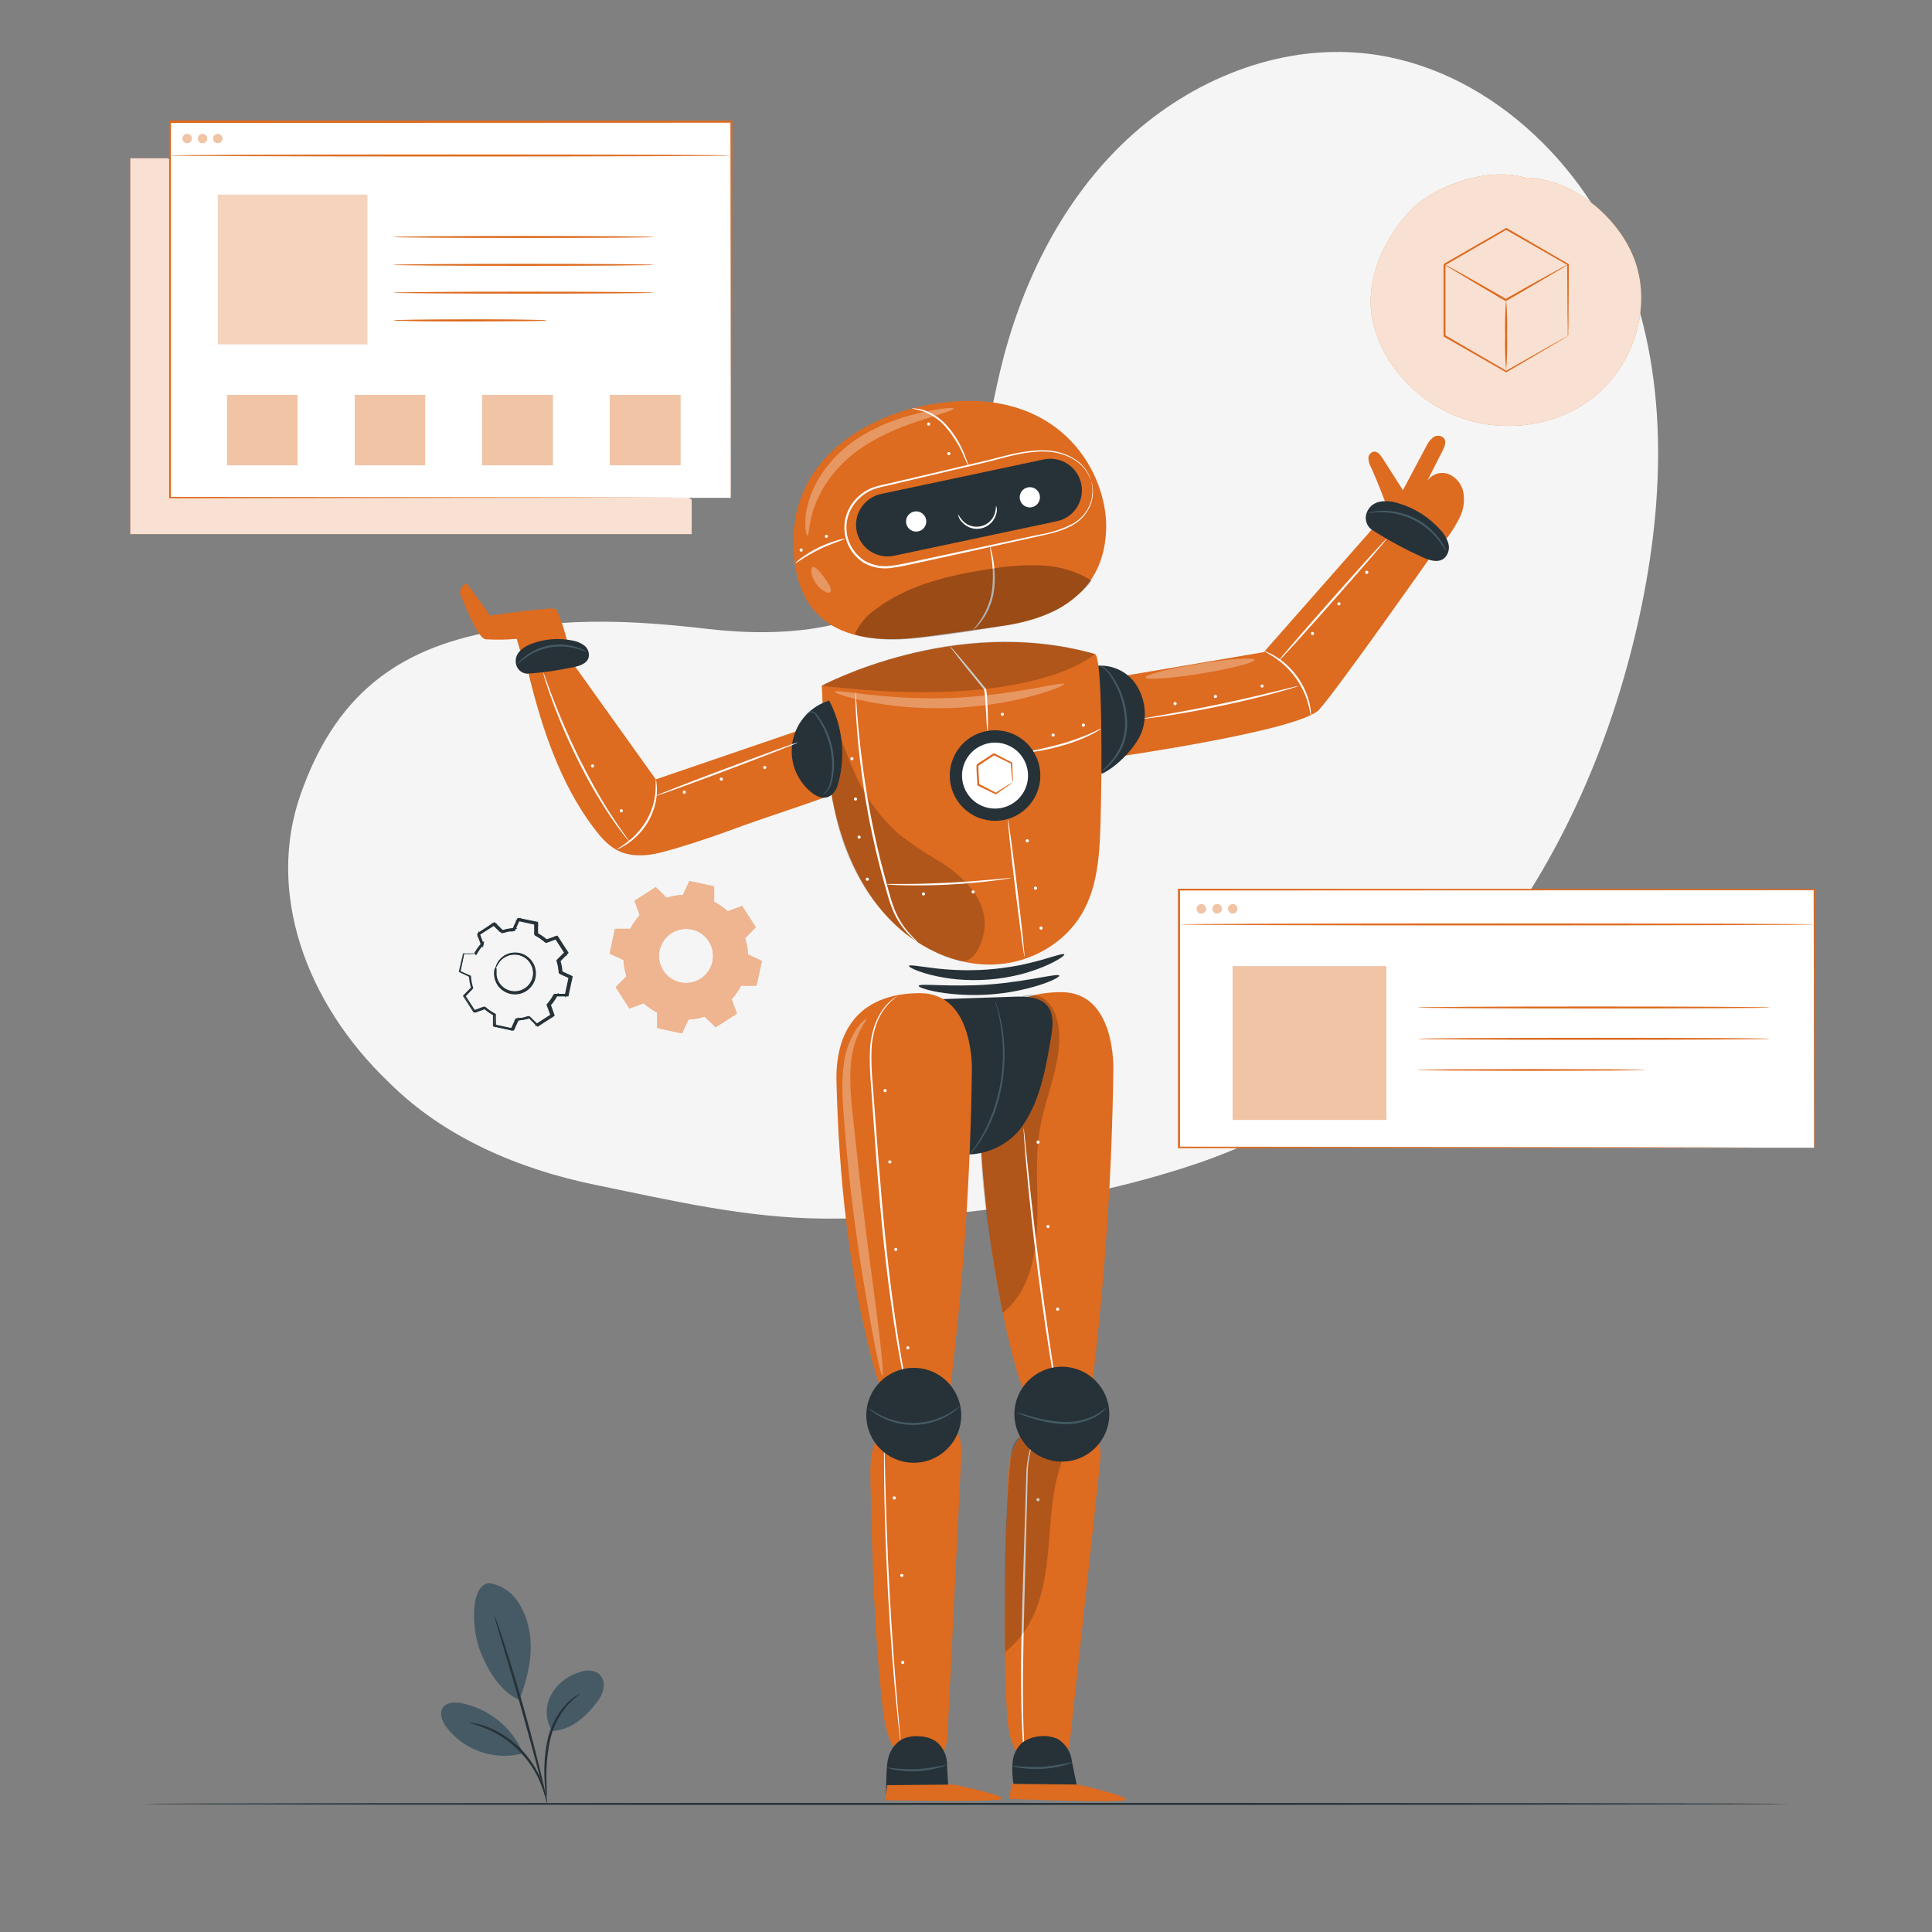 <svg width="500" height="500" viewBox="0 0 500 500" fill="none" xmlns="http://www.w3.org/2000/svg">
<rect x="0" y="0" width="500" height="500" fill="#808080" stroke="none"/>
<path d="M420 68C408.2 39.53 381.8 15.86 351.06 13.62C328.69 11.98 306.33 21.79 290.27 37.44C274.21 53.09 264.07 74.11 258.86 95.92C254.4 114.63 252.64 135.58 239.11 149.26C225.11 163.4 202.87 165.05 183.11 162.76C163.35 160.47 147.59 159.89 128 163.33C102 167.9 86.54 180.68 77.78 205.63C69.02 230.58 78.72 259.19 100.68 280.15C114.95 294.38 134.32 302.6 154.07 306.64C173.82 310.68 192.9 315.21 213.07 315.37C245.44 315.62 279.74 311.37 310.36 300.92C340.36 290.64 366.57 270.37 385.85 245.16C405.13 219.95 417.71 189.96 424.4 158.93C430.89 128.75 431.79 96.42 420 68Z" fill="#F5F5F5"/>
<path d="M463.12 466.85C463.12 466.99 367.69 467.11 250.01 467.11C132.33 467.11 36.88 467 36.88 466.85C36.88 466.7 132.29 466.59 250.01 466.59C367.73 466.59 463.12 466.7 463.12 466.85Z" fill="#263238"/>
<path d="M267.19 432.42C267.251 432.381 267.321 432.359 267.393 432.355C267.466 432.351 267.538 432.366 267.603 432.398C267.668 432.43 267.723 432.479 267.764 432.539C267.804 432.599 267.829 432.668 267.834 432.74C267.84 432.812 267.827 432.885 267.797 432.951C267.767 433.016 267.72 433.073 267.661 433.115C267.602 433.157 267.533 433.184 267.461 433.192C267.389 433.199 267.317 433.189 267.25 433.16C267.185 433.125 267.129 433.075 267.088 433.013C267.047 432.951 267.023 432.88 267.017 432.806C267.011 432.733 267.024 432.659 267.054 432.591C267.084 432.523 267.131 432.465 267.19 432.42Z" fill="white"/>
<path d="M355 137.07L370.34 143.97C370.34 143.97 346.34 178.12 341.43 183.62C336.52 189.12 288.14 196 288.14 196L285.83 175.77L327.07 168.77L355 137.07Z" fill="#DD6B20"/>
<path d="M339.27 185.24C339.18 185.24 339.07 184.02 338.55 182.14C338.242 181.04 337.848 179.967 337.37 178.93C336.765 177.673 336.056 176.469 335.25 175.33C334.413 174.211 333.479 173.167 332.46 172.21C331.623 171.434 330.723 170.728 329.77 170.1C328.14 169.02 327.01 168.55 327.05 168.47C327.09 168.39 327.35 168.53 327.87 168.73C328.599 169.022 329.302 169.377 329.97 169.79C330.97 170.391 331.914 171.08 332.79 171.85C333.847 172.815 334.811 173.876 335.67 175.02C336.504 176.185 337.217 177.431 337.8 178.74C338.273 179.806 338.644 180.914 338.91 182.05C339.097 182.811 339.217 183.588 339.27 184.37C339.321 184.658 339.321 184.952 339.27 185.24Z" fill="white"/>
<path d="M336.11 177.52C335.612 177.735 335.097 177.908 334.57 178.04C333.57 178.35 332.11 178.77 330.31 179.26C326.7 180.26 321.69 181.48 316.1 182.66C310.51 183.84 305.42 184.71 301.73 185.27C299.88 185.55 298.38 185.75 297.34 185.87C296.805 185.962 296.263 186.009 295.72 186.01C296.239 185.852 296.771 185.738 297.31 185.67L301.67 184.9C305.34 184.26 310.42 183.32 316 182.15C321.58 180.98 326.59 179.79 330.22 178.9L334.52 177.85C335.038 177.689 335.571 177.578 336.11 177.52Z" fill="white"/>
<path d="M359 139.3C359.11 139.39 352.9 146.59 345.14 155.37C337.38 164.15 331 171.2 330.84 171.11C330.68 171.02 336.94 163.81 344.7 155.03C352.46 146.25 358.84 139.2 359 139.3Z" fill="white"/>
<path d="M339.45 163.6C339.511 163.567 339.579 163.55 339.649 163.548C339.718 163.547 339.786 163.562 339.849 163.592C339.911 163.622 339.966 163.667 340.007 163.722C340.049 163.777 340.078 163.842 340.09 163.91C340.097 163.982 340.084 164.055 340.054 164.122C340.025 164.188 339.978 164.245 339.919 164.288C339.86 164.331 339.791 164.358 339.719 164.366C339.647 164.374 339.574 164.363 339.507 164.335C339.44 164.306 339.382 164.261 339.338 164.203C339.294 164.145 339.265 164.077 339.256 164.005C339.246 163.933 339.255 163.86 339.282 163.792C339.309 163.725 339.353 163.665 339.41 163.62" fill="white"/>
<path d="M314.33 179.88C314.391 179.845 314.459 179.825 314.529 179.823C314.599 179.82 314.669 179.835 314.732 179.866C314.795 179.896 314.85 179.942 314.891 179.998C314.933 180.055 314.96 180.121 314.97 180.19C314.978 180.263 314.967 180.337 314.937 180.404C314.908 180.472 314.861 180.53 314.802 180.574C314.743 180.617 314.673 180.645 314.6 180.653C314.527 180.661 314.453 180.65 314.386 180.621C314.318 180.592 314.26 180.545 314.216 180.487C314.172 180.428 314.144 180.358 314.135 180.285C314.127 180.212 314.137 180.138 314.166 180.071C314.195 180.003 314.241 179.944 314.3 179.9" fill="white"/>
<path d="M326.41 177.2C326.472 177.167 326.541 177.15 326.611 177.149C326.681 177.148 326.75 177.164 326.812 177.196C326.875 177.227 326.929 177.273 326.97 177.329C327.012 177.385 327.039 177.451 327.05 177.52C327.049 177.589 327.031 177.657 326.999 177.718C326.967 177.78 326.921 177.832 326.864 177.872C326.808 177.912 326.742 177.938 326.674 177.948C326.605 177.958 326.536 177.952 326.47 177.93C326.408 177.899 326.354 177.853 326.313 177.797C326.273 177.74 326.246 177.675 326.237 177.606C326.227 177.537 326.234 177.467 326.257 177.402C326.28 177.336 326.319 177.277 326.37 177.23" fill="white"/>
<path d="M346.3 155.91C346.361 155.875 346.429 155.855 346.499 155.853C346.569 155.85 346.639 155.865 346.702 155.896C346.765 155.926 346.82 155.972 346.861 156.028C346.903 156.085 346.93 156.151 346.94 156.22C346.948 156.293 346.937 156.367 346.907 156.434C346.878 156.502 346.831 156.56 346.772 156.604C346.713 156.647 346.643 156.675 346.57 156.683C346.497 156.691 346.423 156.68 346.356 156.651C346.288 156.622 346.23 156.575 346.186 156.517C346.142 156.458 346.114 156.388 346.105 156.315C346.097 156.242 346.107 156.168 346.136 156.101C346.165 156.033 346.211 155.974 346.27 155.93" fill="white"/>
<path d="M353.48 147.77C353.541 147.729 353.611 147.705 353.684 147.699C353.757 147.694 353.831 147.708 353.897 147.74C353.963 147.771 354.019 147.82 354.061 147.88C354.103 147.941 354.128 148.011 354.134 148.084C354.14 148.157 354.126 148.23 354.095 148.297C354.064 148.363 354.016 148.42 353.956 148.462C353.896 148.504 353.826 148.53 353.753 148.536C353.68 148.543 353.607 148.531 353.54 148.5C353.475 148.467 353.419 148.417 353.378 148.356C353.337 148.295 353.312 148.225 353.306 148.152C353.3 148.079 353.313 148.005 353.343 147.938C353.374 147.871 353.421 147.813 353.48 147.77Z" fill="white"/>
<g opacity="0.3">
<path d="M324.66 170.76C324.77 171.47 318.55 173.07 310.77 174.33C302.99 175.59 296.57 176.03 296.46 175.33C296.35 174.63 302.56 173.03 310.35 171.77C318.14 170.51 324.54 170.05 324.66 170.76Z" fill="white"/>
</g>
<path d="M303.87 181.75C303.931 181.709 304.001 181.685 304.074 181.679C304.147 181.674 304.221 181.688 304.287 181.72C304.353 181.751 304.409 181.8 304.451 181.86C304.492 181.92 304.518 181.991 304.524 182.064C304.53 182.137 304.516 182.21 304.485 182.277C304.454 182.343 304.406 182.4 304.346 182.442C304.286 182.484 304.216 182.51 304.143 182.516C304.07 182.523 303.997 182.511 303.93 182.48C303.865 182.447 303.809 182.397 303.768 182.336C303.727 182.275 303.702 182.205 303.696 182.132C303.69 182.059 303.703 181.985 303.733 181.918C303.764 181.851 303.811 181.793 303.87 181.75Z" fill="white"/>
<path d="M281.5 172.8C283.599 172.123 285.854 172.093 287.971 172.713C290.087 173.334 291.968 174.577 293.37 176.28C294.72 178.023 295.636 180.061 296.043 182.228C296.45 184.394 296.336 186.626 295.71 188.74C294.52 192.97 288.88 198.68 285.06 200.27" fill="#263238"/>
<path d="M374.44 139.3C375.751 137.593 376.883 135.757 377.82 133.82C378.761 131.873 379.082 129.685 378.74 127.55C378.56 126.488 378.115 125.488 377.448 124.642C376.781 123.797 375.911 123.132 374.92 122.71C373.915 122.323 372.807 122.295 371.784 122.633C370.762 122.97 369.887 123.651 369.31 124.56L373.38 116.56C373.88 115.56 374.38 114.33 373.72 113.44C373.372 113.06 372.896 112.822 372.383 112.771C371.871 112.719 371.357 112.858 370.94 113.16C370.126 113.793 369.486 114.622 369.08 115.57L363.08 126.86L357.76 118.53C357.22 117.69 356.45 116.73 355.46 116.89C355.073 116.993 354.732 117.224 354.492 117.546C354.253 117.867 354.129 118.259 354.14 118.66C354.194 119.464 354.426 120.247 354.82 120.95C356.37 124.23 359.18 131.7 359.18 131.7L374.44 139.3Z" fill="#DD6B20"/>
<path d="M285.06 199.7C284.98 199.62 286.43 198.51 288.17 196.22C289.19 194.89 289.975 193.395 290.49 191.8C291.091 189.837 291.302 187.774 291.11 185.73C290.832 181.986 289.611 178.374 287.56 175.23C287.009 174.249 286.247 173.402 285.33 172.75C284.967 172.547 284.585 172.38 284.19 172.25C284.302 172.228 284.418 172.228 284.53 172.25C284.845 172.305 285.148 172.409 285.43 172.56C286.426 173.177 287.262 174.019 287.87 175.02C290.06 178.174 291.359 181.86 291.63 185.69C291.851 187.814 291.636 189.961 291 192C290.445 193.637 289.602 195.161 288.51 196.5C287.791 197.398 286.991 198.228 286.12 198.98C285.795 199.259 285.44 199.501 285.06 199.7Z" fill="#455A64"/>
<path d="M355 137.07C359.161 139.731 363.505 142.093 368 144.14C369.79 144.97 372 145.74 373.62 144.59C374.169 144.133 374.578 143.53 374.797 142.85C375.017 142.17 375.038 141.442 374.86 140.75C374.475 139.368 373.741 138.108 372.73 137.09C369.793 133.795 365.977 131.405 361.73 130.2C360.24 129.698 358.649 129.574 357.1 129.84C356.327 129.978 355.605 130.318 355.006 130.826C354.407 131.333 353.953 131.99 353.69 132.73C353.409 133.494 353.381 134.328 353.609 135.109C353.838 135.891 354.311 136.578 354.96 137.07" fill="#263238"/>
<path d="M374.29 142.7C374.21 142.7 373.63 141.5 372.29 139.8C370.542 137.571 368.315 135.763 365.774 134.512C363.233 133.26 360.443 132.597 357.61 132.57C355.44 132.57 354.1 132.83 354.08 132.74C354.375 132.606 354.688 132.518 355.01 132.48C355.868 132.319 356.737 132.225 357.61 132.2C360.521 132.125 363.406 132.758 366.019 134.043C368.631 135.328 370.893 137.228 372.61 139.58C373.131 140.282 373.59 141.028 373.98 141.81C374.133 142.087 374.238 142.388 374.29 142.7Z" fill="#455A64"/>
<path d="M275.44 247C275.58 247.3 273.66 248.67 270.15 250.15C268.093 251.008 265.974 251.706 263.81 252.24C258.485 253.544 252.979 253.95 247.52 253.44C245.302 253.227 243.102 252.85 240.94 252.31C237.25 251.36 235.15 250.31 235.25 249.97C235.35 249.63 237.64 250.04 241.25 250.5C243.07 250.74 245.25 250.93 247.66 251.04C250.27 251.142 252.884 251.102 255.49 250.92C258.096 250.727 260.69 250.393 263.26 249.92C265.63 249.45 267.75 248.92 269.52 248.44C273.08 247.4 275.27 246.63 275.44 247Z" fill="#263238"/>
<path d="M274.13 252.49C274.24 252.82 272.39 253.83 269.18 254.89C260.721 257.555 251.756 258.205 243 256.79C239.67 256.21 237.69 255.47 237.75 255.14C237.89 254.38 246.03 255.54 256.01 254.78C265.99 254.02 273.89 251.76 274.13 252.49Z" fill="#263238"/>
<path d="M237.91 105.26C237.91 105.26 204.91 111.36 205.33 140.91C205.75 170.46 233.69 165.49 241.81 164.45C245.49 163.98 252.81 162.94 259.74 161.94C274.41 159.82 285.36 152.68 286.23 137.88C286.34 136.145 286.279 134.403 286.05 132.68C284 117.06 269.41 98.26 237.91 105.26Z" fill="#DD6B20"/>
<path d="M273.52 134.89L231.41 143.82C229.291 144.271 227.08 143.861 225.263 142.681C223.445 141.502 222.171 139.649 221.72 137.53C221.272 135.41 221.685 133.199 222.866 131.382C224.047 129.565 225.901 128.291 228.02 127.84L270.13 118.9C272.25 118.452 274.461 118.865 276.278 120.046C278.095 121.227 279.369 123.081 279.82 125.2C280.043 126.25 280.057 127.334 279.861 128.389C279.665 129.444 279.263 130.451 278.678 131.35C278.093 132.25 277.336 133.026 276.451 133.633C275.566 134.241 274.57 134.668 273.52 134.89Z" fill="#263238"/>
<path d="M237.1 137.58C238.547 137.58 239.72 136.407 239.72 134.96C239.72 133.513 238.547 132.34 237.1 132.34C235.653 132.34 234.48 133.513 234.48 134.96C234.48 136.407 235.653 137.58 237.1 137.58Z" fill="white"/>
<path d="M266.52 131.32C267.967 131.32 269.14 130.147 269.14 128.7C269.14 127.253 267.967 126.08 266.52 126.08C265.073 126.08 263.9 127.253 263.9 128.7C263.9 130.147 265.073 131.32 266.52 131.32Z" fill="white"/>
<path d="M250.77 120.86C250.24 119.889 249.769 118.887 249.36 117.86C248.304 115.45 246.928 113.193 245.27 111.15C243.659 109.082 241.526 107.48 239.09 106.51C238.056 106.173 237 105.906 235.93 105.71C236.224 105.652 236.526 105.652 236.82 105.71C237.633 105.772 238.436 105.933 239.21 106.19C241.765 107.093 244.007 108.711 245.67 110.85C247.352 112.926 248.702 115.25 249.67 117.74C250.05 118.74 250.33 119.47 250.51 120.01C250.638 120.279 250.726 120.565 250.77 120.86Z" fill="white"/>
<path d="M251.83 163.07C251.76 163.01 252.71 162.07 253.83 160.36C255.338 158.097 256.328 155.529 256.73 152.84C257.055 150.135 257.032 147.399 256.66 144.7C256.438 143.581 256.287 142.448 256.21 141.31C256.339 141.591 256.433 141.886 256.49 142.19C256.63 142.77 256.82 143.6 257.02 144.64C257.512 147.37 257.586 150.158 257.24 152.91C256.841 155.678 255.774 158.307 254.13 160.57C253.639 161.25 253.094 161.889 252.5 162.48C252.305 162.707 252.08 162.906 251.83 163.07Z" fill="white"/>
<g opacity="0.3">
<path d="M282.48 150.24C278.605 147.859 274.184 146.513 269.64 146.33C265.12 146.165 260.595 146.477 256.14 147.26C245.8 148.82 235.21 151.26 226.84 157.52C224.378 159.175 222.42 161.476 221.18 164.17C221.18 164.17 225.62 166 234.48 165.41C243.34 164.82 261.61 161.64 261.61 161.64C261.61 161.64 270.96 160.06 276.24 156.11C281.52 152.16 282.48 150.24 282.48 150.24Z" fill="black"/>
</g>
<path d="M282.38 124.37C282.564 124.86 282.688 125.37 282.75 125.89C282.975 127.384 282.838 128.91 282.35 130.34C281.54 132.609 279.958 134.521 277.88 135.74C275.49 137.22 272.38 138.02 269 138.74L245.17 144L238.28 145.5C235.93 145.98 233.55 146.61 231.04 146.93C228.461 147.387 225.803 146.935 223.52 145.65C221.235 144.191 219.579 141.929 218.88 139.31C218.183 136.689 218.508 133.9 219.79 131.51C221.037 129.206 223.024 127.388 225.43 126.35C226.597 125.907 227.802 125.572 229.03 125.35L232.58 124.52L239.44 122.92L252.14 119.92C256.14 119.07 259.77 117.92 263.19 117.26C264.813 116.924 266.457 116.7 268.11 116.59C269.591 116.466 271.081 116.517 272.55 116.74C274.921 117.077 277.166 118.017 279.07 119.47C280.25 120.405 281.198 121.599 281.84 122.96C282.013 123.311 282.157 123.676 282.27 124.05C282.317 124.173 282.354 124.3 282.38 124.43C282.38 124.43 282.21 123.92 281.75 123.01C281.077 121.685 280.117 120.527 278.94 119.62C277.05 118.227 274.838 117.336 272.51 117.03C271.062 116.826 269.596 116.789 268.14 116.92C266.5 117.045 264.869 117.278 263.26 117.62C259.87 118.32 256.26 119.47 252.26 120.34L239.57 123.34L232.71 124.97L229.16 125.8C227.962 126.024 226.787 126.359 225.65 126.8C223.353 127.799 221.455 129.538 220.26 131.74C219.037 134.013 218.726 136.666 219.39 139.16C220.062 141.639 221.635 143.779 223.8 145.16C225.986 146.379 228.524 146.81 230.99 146.38C233.44 146.06 235.83 145.44 238.18 144.96L245.08 143.48L268.93 138.37C272.006 137.899 274.983 136.922 277.74 135.48C279.785 134.315 281.354 132.467 282.17 130.26C282.664 128.86 282.832 127.365 282.66 125.89C282.53 124.89 282.35 124.38 282.38 124.37Z" fill="white"/>
<path d="M205.79 145.8C206.253 145.252 206.796 144.777 207.4 144.39C210.18 142.338 213.306 140.804 216.63 139.86C217.304 139.624 218.007 139.486 218.72 139.45C218.77 139.61 215.61 140.45 212.04 142.18C208.47 143.91 205.89 145.93 205.79 145.8Z" fill="white"/>
<path d="M240.08 109.4C240.141 109.359 240.211 109.335 240.284 109.329C240.357 109.324 240.431 109.338 240.497 109.37C240.563 109.401 240.619 109.45 240.661 109.51C240.702 109.57 240.728 109.641 240.734 109.714C240.74 109.787 240.726 109.86 240.695 109.927C240.664 109.993 240.616 110.05 240.556 110.092C240.496 110.134 240.426 110.16 240.353 110.166C240.28 110.173 240.207 110.161 240.14 110.13C240.077 110.095 240.023 110.045 239.984 109.984C239.944 109.923 239.92 109.853 239.915 109.781C239.909 109.709 239.921 109.636 239.949 109.57C239.978 109.503 240.023 109.445 240.08 109.4Z" fill="white"/>
<path d="M245.31 117.05C245.371 117.009 245.441 116.985 245.514 116.979C245.587 116.974 245.661 116.988 245.727 117.02C245.793 117.051 245.849 117.1 245.891 117.16C245.933 117.22 245.958 117.291 245.964 117.364C245.97 117.437 245.956 117.51 245.925 117.577C245.894 117.643 245.846 117.7 245.786 117.742C245.726 117.784 245.656 117.81 245.583 117.816C245.51 117.823 245.437 117.811 245.37 117.78C245.308 117.743 245.257 117.692 245.219 117.632C245.181 117.571 245.158 117.502 245.152 117.43C245.146 117.359 245.158 117.287 245.185 117.221C245.212 117.155 245.255 117.096 245.31 117.05Z" fill="white"/>
<path d="M213.64 138.45C213.701 138.415 213.771 138.395 213.841 138.394C213.912 138.392 213.982 138.407 214.046 138.439C214.109 138.47 214.163 138.517 214.204 138.575C214.245 138.633 214.271 138.7 214.28 138.77C214.281 138.84 214.265 138.909 214.234 138.972C214.202 139.034 214.155 139.088 214.098 139.128C214.041 139.169 213.975 139.194 213.906 139.203C213.836 139.212 213.766 139.204 213.7 139.18C213.638 139.147 213.586 139.099 213.546 139.042C213.507 138.984 213.481 138.918 213.472 138.848C213.464 138.779 213.472 138.708 213.495 138.642C213.519 138.577 213.559 138.518 213.61 138.47" fill="white"/>
<path d="M207.1 142C207.161 141.961 207.231 141.939 207.303 141.935C207.376 141.931 207.448 141.946 207.513 141.978C207.578 142.01 207.633 142.059 207.674 142.119C207.714 142.179 207.739 142.248 207.744 142.32C207.75 142.392 207.737 142.465 207.707 142.531C207.677 142.596 207.63 142.653 207.571 142.695C207.512 142.737 207.443 142.764 207.371 142.772C207.299 142.779 207.227 142.769 207.16 142.74C207.098 142.707 207.046 142.659 207.006 142.602C206.967 142.544 206.941 142.478 206.933 142.408C206.924 142.339 206.932 142.268 206.956 142.202C206.979 142.137 207.019 142.078 207.07 142.03" fill="white"/>
<g opacity="0.3">
<path d="M246.83 105.74C246.91 106.12 243.94 106.96 239.25 108.47C234.56 109.98 228.12 112.23 222.14 116.47C219.367 118.487 216.907 120.903 214.84 123.64C213.16 125.881 211.813 128.354 210.84 130.98C209.2 135.5 209.41 138.63 208.96 138.64C208.8 138.64 208.56 137.89 208.44 136.46C208.33 134.439 208.546 132.413 209.08 130.46C209.872 127.535 211.16 124.768 212.89 122.28C215.001 119.231 217.615 116.563 220.62 114.39C223.613 112.274 226.858 110.541 230.28 109.23C233.038 108.17 235.873 107.32 238.76 106.69C243.67 105.62 246.76 105.41 246.83 105.74Z" fill="white"/>
</g>
<g opacity="0.3">
<path d="M214.93 153.2C214.49 153.76 212.59 152.98 211.19 151.02C209.79 149.06 209.68 147.02 210.35 146.77C211.02 146.52 212.14 147.88 213.35 149.51C214.56 151.14 215.38 152.63 214.93 153.2Z" fill="white"/>
</g>
<path d="M283.35 169.25C285.35 169.82 285.23 198.78 284.8 213.56C284.57 221.48 283.98 229.75 279.94 236.56C275.44 244.15 266.87 249 258.06 249.56C247.47 250.28 236.99 245.15 229.74 237.38C222.49 229.61 218.19 219.47 215.88 209.1C213.57 198.73 213.12 188.1 212.68 177.43C212.68 177.47 247 159 283.35 169.25Z" fill="#DD6B20"/>
<g opacity="0.2">
<path d="M214.29 191.47C214.05 200.81 215.7 211.58 218.69 219.37C221.93 227.81 226.63 235.37 234.49 241.77C236.695 243.419 239.037 244.878 241.49 246.13C243.559 247.198 245.743 248.027 248 248.6C251.73 249.67 253.92 245.05 254.65 241.24C255.38 237.43 254.01 233.44 251.65 230.33C249.202 227.309 246.232 224.751 242.88 222.78C239.535 220.817 236.303 218.667 233.2 216.34C228.108 211.983 224.059 206.539 221.35 200.41C218.655 194.302 216.419 188.001 214.66 181.56" fill="black"/>
</g>
<path d="M238.77 231C238.833 230.968 238.902 230.95 238.972 230.95C239.043 230.949 239.113 230.965 239.176 230.996C239.239 231.027 239.294 231.072 239.337 231.129C239.379 231.185 239.408 231.251 239.42 231.32C239.419 231.39 239.402 231.46 239.369 231.522C239.336 231.584 239.289 231.638 239.231 231.678C239.173 231.718 239.107 231.744 239.037 231.753C238.967 231.762 238.896 231.754 238.83 231.73C238.769 231.698 238.716 231.652 238.676 231.595C238.636 231.538 238.611 231.472 238.602 231.403C238.593 231.335 238.601 231.265 238.625 231.2C238.649 231.135 238.689 231.077 238.74 231.03" fill="white"/>
<path d="M251.61 230.47C251.671 230.431 251.741 230.409 251.813 230.405C251.886 230.401 251.958 230.416 252.023 230.448C252.088 230.48 252.143 230.529 252.184 230.589C252.224 230.649 252.249 230.718 252.254 230.79C252.26 230.862 252.247 230.935 252.217 231.001C252.187 231.066 252.14 231.123 252.081 231.165C252.022 231.207 251.953 231.234 251.881 231.242C251.809 231.249 251.737 231.239 251.67 231.21C251.608 231.178 251.554 231.131 251.514 231.074C251.473 231.016 251.447 230.95 251.437 230.881C251.427 230.811 251.434 230.74 251.457 230.674C251.48 230.608 251.519 230.548 251.57 230.5" fill="white"/>
<path d="M265.63 217.23C265.691 217.195 265.759 217.175 265.829 217.173C265.899 217.17 265.969 217.185 266.032 217.216C266.095 217.246 266.15 217.292 266.191 217.348C266.233 217.405 266.26 217.471 266.27 217.54C266.278 217.613 266.267 217.687 266.237 217.754C266.208 217.822 266.161 217.88 266.102 217.924C266.043 217.967 265.973 217.995 265.9 218.003C265.827 218.011 265.753 218 265.686 217.971C265.618 217.942 265.56 217.895 265.516 217.837C265.472 217.778 265.444 217.708 265.435 217.635C265.427 217.562 265.437 217.488 265.466 217.421C265.495 217.353 265.541 217.294 265.6 217.25" fill="white"/>
<path d="M259.19 184.5C259.252 184.467 259.321 184.45 259.391 184.449C259.461 184.448 259.53 184.464 259.592 184.496C259.655 184.527 259.709 184.573 259.75 184.629C259.792 184.685 259.819 184.751 259.83 184.82C259.828 184.889 259.811 184.957 259.778 185.019C259.746 185.08 259.7 185.133 259.644 185.174C259.588 185.214 259.523 185.241 259.455 185.253C259.386 185.264 259.316 185.26 259.25 185.24C259.188 185.208 259.134 185.161 259.094 185.104C259.053 185.046 259.027 184.98 259.017 184.911C259.007 184.841 259.014 184.77 259.037 184.704C259.06 184.638 259.099 184.578 259.15 184.53" fill="white"/>
<path d="M272.33 189.87C272.391 189.835 272.459 189.815 272.529 189.813C272.599 189.81 272.669 189.825 272.732 189.856C272.795 189.886 272.85 189.932 272.891 189.988C272.933 190.045 272.96 190.111 272.97 190.18C272.977 190.252 272.964 190.325 272.934 190.392C272.905 190.458 272.858 190.515 272.799 190.558C272.74 190.601 272.671 190.628 272.599 190.636C272.527 190.644 272.454 190.633 272.387 190.605C272.32 190.576 272.262 190.531 272.218 190.473C272.174 190.415 272.145 190.347 272.136 190.275C272.126 190.203 272.135 190.13 272.162 190.062C272.189 189.995 272.233 189.935 272.29 189.89" fill="white"/>
<path d="M224.23 227.19C224.292 227.157 224.361 227.14 224.431 227.139C224.501 227.138 224.57 227.154 224.632 227.186C224.695 227.217 224.749 227.263 224.79 227.319C224.832 227.375 224.859 227.441 224.87 227.51C224.869 227.579 224.851 227.647 224.819 227.708C224.787 227.77 224.741 227.822 224.684 227.862C224.628 227.902 224.562 227.928 224.494 227.938C224.425 227.948 224.356 227.942 224.29 227.92C224.228 227.889 224.174 227.843 224.133 227.787C224.093 227.73 224.066 227.665 224.057 227.596C224.047 227.527 224.054 227.457 224.077 227.392C224.1 227.326 224.139 227.267 224.19 227.22" fill="white"/>
<path d="M222.11 216.3C222.172 216.267 222.241 216.25 222.311 216.249C222.381 216.248 222.45 216.264 222.512 216.296C222.575 216.327 222.629 216.373 222.67 216.429C222.712 216.485 222.739 216.551 222.75 216.62C222.749 216.689 222.731 216.757 222.699 216.818C222.667 216.88 222.621 216.932 222.564 216.972C222.508 217.012 222.442 217.038 222.374 217.048C222.305 217.058 222.236 217.052 222.17 217.03C222.108 216.999 222.054 216.953 222.013 216.897C221.973 216.84 221.946 216.775 221.937 216.706C221.927 216.637 221.934 216.567 221.957 216.502C221.98 216.436 222.019 216.377 222.07 216.33" fill="white"/>
<path d="M221.18 206.44C221.242 206.407 221.311 206.39 221.381 206.389C221.451 206.388 221.52 206.404 221.582 206.436C221.645 206.467 221.699 206.513 221.74 206.569C221.782 206.625 221.809 206.691 221.82 206.76C221.821 206.83 221.805 206.899 221.774 206.962C221.742 207.024 221.695 207.078 221.638 207.118C221.581 207.159 221.515 207.184 221.446 207.193C221.376 207.202 221.306 207.194 221.24 207.17C221.178 207.137 221.126 207.089 221.086 207.032C221.047 206.974 221.021 206.908 221.012 206.838C221.004 206.769 221.012 206.698 221.036 206.632C221.059 206.567 221.099 206.508 221.15 206.46" fill="white"/>
<path d="M220.25 196C220.312 195.967 220.381 195.95 220.451 195.949C220.521 195.948 220.59 195.964 220.652 195.996C220.715 196.027 220.769 196.073 220.81 196.129C220.852 196.185 220.879 196.251 220.89 196.32C220.889 196.389 220.871 196.457 220.839 196.518C220.807 196.58 220.761 196.632 220.704 196.672C220.648 196.712 220.582 196.738 220.514 196.748C220.445 196.758 220.376 196.752 220.31 196.73C220.248 196.699 220.194 196.653 220.153 196.597C220.113 196.54 220.086 196.475 220.077 196.406C220.067 196.337 220.074 196.267 220.097 196.202C220.12 196.136 220.159 196.077 220.21 196.03" fill="white"/>
<path d="M280.13 187.31C280.191 187.269 280.261 187.245 280.334 187.239C280.407 187.234 280.481 187.248 280.547 187.28C280.613 187.311 280.669 187.36 280.711 187.42C280.753 187.48 280.778 187.551 280.784 187.624C280.79 187.697 280.776 187.77 280.745 187.837C280.714 187.903 280.666 187.96 280.606 188.002C280.546 188.044 280.476 188.07 280.403 188.076C280.33 188.083 280.257 188.071 280.19 188.04C280.125 188.007 280.069 187.957 280.028 187.896C279.987 187.835 279.962 187.765 279.956 187.692C279.95 187.619 279.963 187.545 279.993 187.478C280.024 187.411 280.071 187.353 280.13 187.31Z" fill="white"/>
<path d="M267.77 229.49C267.831 229.455 267.899 229.435 267.969 229.433C268.039 229.43 268.109 229.445 268.172 229.476C268.235 229.506 268.29 229.552 268.331 229.608C268.373 229.665 268.4 229.731 268.41 229.8C268.418 229.873 268.407 229.947 268.377 230.014C268.348 230.082 268.301 230.14 268.242 230.184C268.183 230.227 268.113 230.255 268.04 230.263C267.967 230.271 267.893 230.26 267.826 230.231C267.758 230.202 267.7 230.155 267.656 230.097C267.612 230.038 267.584 229.968 267.575 229.895C267.567 229.822 267.577 229.748 267.606 229.681C267.635 229.613 267.681 229.554 267.74 229.51" fill="white"/>
<path d="M269.18 239.83C269.241 239.789 269.311 239.765 269.384 239.759C269.457 239.754 269.531 239.768 269.597 239.8C269.663 239.831 269.719 239.88 269.761 239.94C269.803 240 269.828 240.071 269.834 240.144C269.84 240.217 269.826 240.29 269.795 240.357C269.764 240.423 269.716 240.48 269.656 240.522C269.596 240.564 269.526 240.59 269.453 240.596C269.38 240.603 269.307 240.591 269.24 240.56C269.177 240.525 269.123 240.475 269.084 240.414C269.044 240.353 269.02 240.283 269.015 240.211C269.009 240.139 269.021 240.066 269.049 240C269.078 239.933 269.123 239.875 269.18 239.83Z" fill="white"/>
<g opacity="0.3">
<path d="M275.39 177C275.49 177.31 272.39 178.7 267.09 180.13C263.986 180.969 260.838 181.637 257.66 182.13C249.864 183.342 241.95 183.611 234.09 182.93C230.889 182.651 227.704 182.203 224.55 181.59C219.17 180.51 215.98 179.34 216.06 179.02C216.22 178.23 229.38 181.26 245.82 180.64C262.26 180.02 275.17 176.26 275.39 177Z" fill="white"/>
</g>
<path d="M237.58 244C237.58 244 237.38 243.87 237.03 243.58C236.68 243.29 236.18 242.83 235.57 242.22C233.811 240.493 232.381 238.46 231.35 236.22C230.668 234.672 230.106 233.074 229.67 231.44C229.15 229.71 228.67 227.84 228.11 225.87C227.06 221.92 226.04 217.56 225.11 212.94C223.554 205.029 222.449 197.036 221.8 189C221.57 185.93 221.44 183.44 221.38 181.71V179.71C221.363 179.477 221.363 179.243 221.38 179.01C221.435 179.236 221.465 179.467 221.47 179.7C221.47 180.21 221.56 180.86 221.62 181.7C221.74 183.42 221.93 185.91 222.21 188.97C222.8 195.1 223.83 203.56 225.67 212.78C226.59 217.38 227.59 221.78 228.67 225.69C229.18 227.69 229.67 229.52 230.18 231.26C230.592 232.88 231.123 234.468 231.77 236.01C232.747 238.226 234.101 240.256 235.77 242.01C236.35 242.64 236.83 243.11 237.15 243.43C237.306 243.61 237.45 243.8 237.58 244Z" fill="white"/>
<path d="M260.86 212.1C261 212.1 262.07 220.04 263.26 229.88C264.45 239.72 265.26 247.71 265.15 247.73C265.04 247.75 263.93 239.78 262.74 229.94C261.55 220.1 260.71 212.11 260.86 212.1Z" fill="white"/>
<path d="M245.8 167.21C246.071 167.417 246.313 167.659 246.52 167.93C246.95 168.41 247.52 169.12 248.32 170C249.83 171.77 251.88 174.24 254.12 177L254.95 178L255.05 178.12C255.105 178.16 255.147 178.216 255.17 178.28C255.201 178.352 255.228 178.425 255.25 178.5V178.67C255.3 178.89 255.32 179.1 255.35 179.31C255.43 180.15 255.48 180.96 255.52 181.73C255.6 183.26 255.63 184.65 255.66 185.81C255.69 186.97 255.66 187.91 255.66 188.56C255.684 188.895 255.661 189.232 255.59 189.56C255.404 188.318 255.3 187.065 255.28 185.81C255.21 184.61 255.12 183.24 255.03 181.75C255.03 180.98 254.92 180.18 254.83 179.36C254.83 179.16 254.78 178.95 254.74 178.76V178.61V178.53C254.74 178.53 254.62 178.4 254.57 178.31L253.74 177.31C251.5 174.57 249.49 172.06 248.06 170.24C247.34 169.32 246.77 168.58 246.38 168.05C246.153 167.795 245.958 167.513 245.8 167.21Z" fill="white"/>
<path d="M261.75 227.19C261.345 227.325 260.925 227.412 260.5 227.45C259.68 227.59 258.5 227.75 257.05 227.93C254.13 228.3 250.05 228.69 245.6 228.93C241.15 229.17 237.05 229.17 234.11 229.11C232.65 229.11 231.46 229.03 230.64 228.98C230.21 228.977 229.782 228.934 229.36 228.85C229.783 228.778 230.212 228.751 230.64 228.77H234.12C237.05 228.77 241.12 228.66 245.58 228.44C250.04 228.22 254.09 227.88 257.01 227.61L260.47 227.29C260.893 227.217 261.321 227.183 261.75 227.19Z" fill="white"/>
<path d="M285 188.56C285 188.56 284.77 188.77 284.31 189.05C283.662 189.453 282.995 189.824 282.31 190.16C280.04 191.267 277.678 192.174 275.25 192.87C272.831 193.586 270.365 194.134 267.87 194.51C266.843 194.715 265.797 194.815 264.75 194.81C265.751 194.524 266.77 194.304 267.8 194.15C269.69 193.77 272.29 193.15 275.1 192.38C277.503 191.675 279.861 190.823 282.16 189.83C283.85 189.05 284.91 188.49 285 188.56Z" fill="white"/>
<path d="M265.805 208.997C270.382 204.42 270.382 196.999 265.805 192.422C261.228 187.845 253.807 187.845 249.23 192.422C244.653 196.999 244.653 204.42 249.23 208.997C253.807 213.573 261.228 213.573 265.805 208.997Z" fill="#263238"/>
<path d="M260.647 208.668C265.034 206.938 267.189 201.978 265.459 197.591C263.728 193.203 258.769 191.049 254.381 192.779C249.993 194.509 247.839 199.468 249.569 203.856C251.299 208.244 256.259 210.398 260.647 208.668Z" fill="white"/>
<path d="M262.06 202.55C261.968 202.091 261.908 201.627 261.88 201.16C261.8 200.28 261.69 199.02 261.57 197.49L261.68 197.65L257.11 195.42H257.36L253.12 198.23C253.01 198.44 253.26 197.95 253.23 198V198.31V198.64V199.3C253.23 199.74 253.28 200.17 253.3 200.59C253.35 201.44 253.39 202.26 253.44 203.05L253.3 202.85L257.82 205.18H257.63C258.93 204.35 260 203.69 260.75 203.23C261.146 202.976 261.557 202.745 261.98 202.54C261.662 202.852 261.31 203.127 260.93 203.36C260.22 203.87 259.17 204.6 257.84 205.5L257.75 205.56H257.65L253.08 203.33L252.96 203.27V203.12C252.91 202.33 252.85 201.51 252.8 200.66C252.8 200.24 252.75 199.81 252.72 199.37V198.71V198.38V198C252.72 198.05 252.95 197.56 252.84 197.76L257.1 194.98L257.22 194.9L257.34 194.97L261.86 197.3L261.97 197.35V197.46C262.04 199.05 262.08 200.34 262.1 201.22C262.135 201.663 262.121 202.109 262.06 202.55Z" fill="#DD6B20"/>
<g opacity="0.2">
<path d="M212.68 177.47C212.68 177.47 247.01 158.72 283.35 169.25C283.35 169.25 267.8 184 212.68 177.47Z" fill="black"/>
</g>
<path d="M268 408.18C268.06 408.138 268.13 408.113 268.203 408.107C268.276 408.101 268.35 408.114 268.416 408.145C268.482 408.175 268.539 408.223 268.582 408.283C268.624 408.343 268.65 408.412 268.657 408.485C268.664 408.558 268.652 408.632 268.622 408.698C268.591 408.765 268.544 408.823 268.485 408.866C268.426 408.909 268.356 408.935 268.283 408.943C268.211 408.951 268.137 408.939 268.07 408.91C268.008 408.878 267.954 408.831 267.914 408.774C267.873 408.716 267.847 408.65 267.837 408.581C267.827 408.511 267.834 408.44 267.857 408.374C267.88 408.308 267.919 408.248 267.97 408.2" fill="white"/>
<path d="M253.09 279.74C253.72 304.16 256.21 328.59 262.43 352.21C263.49 356.27 264.75 360.48 267.66 363.5C270.57 366.52 275.66 367.87 279.02 365.37C281.91 363.24 282.56 359.26 282.96 355.69C286.067 329.532 287.793 303.229 288.13 276.89C288.13 276.89 288.9 256.76 274.7 256.77C260.5 256.78 252.71 264.78 253.09 279.74Z" fill="#DD6B20"/>
<g opacity="0.2">
<path d="M263 259C264.78 256.85 268.36 257 270.53 258.75C272.7 260.5 273.65 263.36 273.97 266.13C274.97 274.89 270.67 283.29 269.14 291.97C267.67 300.33 268.79 308.91 268.39 317.38C267.99 325.85 266.12 334.51 259.49 339.79C259.49 339.79 253.07 307.14 253.97 294.67C254.64 285.54 263 259 263 259Z" fill="black"/>
</g>
<path d="M264.9 291.9C264.965 292.149 265.005 292.403 265.02 292.66L265.26 294.85C265.46 296.8 265.74 299.53 266.08 302.85C266.79 309.64 267.82 319.01 269.15 329.33C270.48 339.65 271.85 348.98 272.89 355.72C273.41 359.05 273.83 361.77 274.13 363.72C274.26 364.62 274.37 365.34 274.45 365.89C274.501 366.14 274.528 366.395 274.53 366.65C274.444 366.41 274.384 366.162 274.35 365.91C274.237 365.37 274.097 364.65 273.93 363.75C273.57 361.87 273.09 359.16 272.53 355.75C271.4 349.02 269.96 339.7 268.63 329.37C267.3 319.04 266.33 309.66 265.72 302.86C265.41 299.46 265.19 296.71 265.06 294.8C265 293.887 264.95 293.157 264.91 292.61C264.888 292.374 264.885 292.137 264.9 291.9Z" fill="white"/>
<path d="M244 297.4C250.63 300.64 260.09 298.01 264.68 291.31C269.27 284.61 270.68 276.31 272.03 268.31C272.47 265.62 272.83 262.57 271.16 260.42C269.24 257.96 265.63 257.84 262.52 257.94L232.87 258.94C232.87 258.94 222.08 262.03 222.08 268.54C222.08 275.05 234.93 293 244 297.4Z" fill="#263238"/>
<path d="M269.47 369C266.28 369.15 263.6 371.71 262.34 374.65C261.08 377.59 260.94 380.87 260.83 384.06C260.15 403.5 259.47 422.98 260.55 442.4C260.78 446.61 261.19 451.08 263.76 454.4C266.33 457.72 271.85 459.13 274.76 456.08C276.42 454.34 276.76 451.76 277.02 449.37L284.58 379.85C284.86 377.23 285.11 374.4 283.77 372.13C283.063 371.077 282.126 370.198 281.029 369.56C279.933 368.923 278.705 368.543 277.44 368.45C274.912 368.277 272.372 368.497 269.91 369.1" fill="#DD6B20"/>
<path d="M265.55 460.45C265.545 460.373 265.545 460.297 265.55 460.22L265.46 459.53C265.39 458.93 265.28 458.04 265.17 456.89C264.95 454.59 264.7 451.25 264.52 447.12C264.12 438.85 264.2 427.42 264.58 414.81C264.96 402.2 265.33 390.81 265.58 382.53C265.572 379.243 266.141 375.98 267.26 372.89C267.602 372.064 268.024 371.273 268.52 370.53L268.94 369.98C269.03 369.85 269.09 369.79 269.09 369.8C269.063 369.874 269.026 369.945 268.98 370.01L268.61 370.59C268.156 371.345 267.768 372.138 267.45 372.96C266.411 376.045 265.904 379.285 265.95 382.54C265.73 390.84 265.43 402.24 265.1 414.83C264.77 427.42 264.58 438.83 264.88 447.1C265.02 451.23 265.22 454.57 265.38 456.87C265.45 457.99 265.52 458.87 265.56 459.52V460.22C265.574 460.296 265.57 460.375 265.55 460.45Z" fill="white"/>
<path d="M262.34 462C261.984 460.021 261.89 458.004 262.06 456C262.24 453.99 263.207 452.132 264.75 450.83C266.052 449.997 267.533 449.485 269.071 449.333C270.609 449.182 272.161 449.397 273.6 449.96C274.65 450.569 275.541 451.417 276.202 452.435C276.862 453.453 277.273 454.613 277.4 455.82L278.89 463.07" fill="#263238"/>
<path d="M261.75 461.66L279.01 461.84C279.01 461.84 291.71 464.72 291.44 465.74C291.17 466.76 261.24 465.54 261.24 465.54L261.75 461.66Z" fill="#DD6B20"/>
<path d="M257.46 258.86C257.694 259.361 257.888 259.879 258.04 260.41C258.259 261.022 258.443 261.647 258.59 262.28C258.825 263.11 259.019 263.951 259.17 264.8C259.386 265.821 259.55 266.852 259.66 267.89C259.82 269.01 259.87 270.21 259.95 271.48C260.033 274.228 259.876 276.979 259.48 279.7C259.055 282.421 258.385 285.099 257.48 287.7C257.01 288.88 256.6 290.01 256.08 291.02C255.83 291.52 255.61 292.02 255.36 292.48L254.62 293.79C254.194 294.54 253.73 295.267 253.23 295.97C252.88 296.519 252.492 297.044 252.07 297.54C251.749 297.989 251.388 298.408 250.99 298.79C251.258 298.308 251.565 297.85 251.91 297.42C252.3 296.899 252.664 296.358 253 295.8C253.4 295.16 253.88 294.45 254.31 293.6C254.54 293.18 254.77 292.74 255.02 292.29C255.27 291.84 255.46 291.29 255.7 290.82C256.19 289.82 256.58 288.69 257.04 287.53C257.932 284.955 258.601 282.309 259.04 279.62C259.433 276.929 259.604 274.209 259.55 271.49C259.49 270.24 259.46 269.05 259.31 267.94C259.16 266.83 259.05 265.8 258.89 264.87C258.73 263.94 258.55 263.09 258.39 262.35C258.23 261.61 258.08 260.98 257.93 260.47C257.734 259.945 257.577 259.407 257.46 258.86Z" fill="#455A64"/>
<path d="M271 317.07C271.061 317.037 271.129 317.02 271.198 317.018C271.268 317.017 271.336 317.032 271.399 317.062C271.461 317.092 271.516 317.137 271.558 317.192C271.599 317.247 271.628 317.312 271.64 317.38C271.647 317.452 271.634 317.525 271.604 317.592C271.575 317.658 271.528 317.715 271.469 317.758C271.41 317.801 271.341 317.828 271.269 317.836C271.197 317.844 271.124 317.833 271.057 317.805C270.99 317.776 270.932 317.731 270.888 317.673C270.844 317.615 270.815 317.547 270.806 317.475C270.796 317.403 270.805 317.33 270.832 317.262C270.859 317.195 270.903 317.135 270.96 317.09" fill="white"/>
<path d="M273.49 338.46C273.551 338.421 273.621 338.399 273.693 338.395C273.766 338.391 273.838 338.406 273.903 338.438C273.968 338.47 274.023 338.519 274.064 338.579C274.104 338.639 274.129 338.708 274.134 338.78C274.14 338.852 274.127 338.925 274.097 338.991C274.067 339.056 274.02 339.113 273.961 339.155C273.902 339.197 273.833 339.224 273.761 339.232C273.689 339.239 273.617 339.229 273.55 339.2C273.488 339.167 273.436 339.119 273.396 339.062C273.357 339.004 273.331 338.938 273.323 338.868C273.314 338.799 273.322 338.728 273.346 338.662C273.369 338.597 273.409 338.538 273.46 338.49" fill="white"/>
<path d="M268.41 295.24C268.471 295.199 268.541 295.175 268.614 295.169C268.687 295.164 268.761 295.178 268.827 295.21C268.893 295.241 268.949 295.29 268.991 295.35C269.033 295.41 269.058 295.481 269.064 295.554C269.07 295.627 269.056 295.7 269.025 295.767C268.994 295.833 268.946 295.89 268.886 295.932C268.826 295.974 268.756 296 268.683 296.006C268.61 296.013 268.537 296.001 268.47 295.97C268.408 295.937 268.356 295.889 268.316 295.832C268.277 295.774 268.251 295.708 268.243 295.638C268.234 295.569 268.242 295.498 268.266 295.432C268.289 295.367 268.329 295.308 268.38 295.26" fill="white"/>
<path d="M268.41 387.77C268.471 387.735 268.541 387.716 268.611 387.714C268.682 387.712 268.752 387.727 268.816 387.759C268.879 387.79 268.933 387.837 268.974 387.895C269.015 387.953 269.041 388.02 269.05 388.09C269.051 388.16 269.035 388.229 269.004 388.292C268.972 388.354 268.925 388.408 268.868 388.448C268.811 388.489 268.745 388.514 268.676 388.523C268.606 388.532 268.536 388.524 268.47 388.5C268.408 388.467 268.356 388.419 268.316 388.362C268.277 388.304 268.251 388.238 268.243 388.168C268.234 388.099 268.242 388.028 268.266 387.962C268.289 387.897 268.329 387.838 268.38 387.79" fill="white"/>
<path d="M277.73 456C277.031 456.386 276.28 456.669 275.5 456.84C273.648 457.349 271.747 457.664 269.83 457.78C267.913 457.901 265.989 457.817 264.09 457.53C263.297 457.454 262.519 457.266 261.78 456.97C264.438 457.24 267.11 457.337 269.78 457.26C272.454 457.009 275.109 456.588 277.73 456Z" fill="#455A64"/>
<g opacity="0.2">
<path d="M260 427.58C264.57 424.24 267.5 419.03 269.13 413.58C270.76 408.13 271.2 402.46 271.64 396.81C272.08 391.16 272.54 385.46 274.21 380.04C274.689 378.897 274.872 377.652 274.74 376.42C274.33 374.48 272.35 373.34 270.54 372.52C268.3 371.52 265.48 370.67 263.54 372.2C262.09 373.35 261.77 375.39 261.59 377.2C259.85 394.2 259.99 411.25 260.13 428.29" fill="black"/>
</g>
<path d="M274.81 378.27C281.592 378.27 287.09 372.772 287.09 365.99C287.09 359.208 281.592 353.71 274.81 353.71C268.028 353.71 262.53 359.208 262.53 365.99C262.53 372.772 268.028 378.27 274.81 378.27Z" fill="#263238"/>
<path d="M286.4 364.22C286.229 364.506 286.013 364.763 285.76 364.98C285.11 365.608 284.385 366.152 283.6 366.6C280.964 368.038 277.979 368.713 274.98 368.55C272.016 368.363 269.091 367.767 266.29 366.78C265.22 366.43 264.36 366.11 263.77 365.88C263.455 365.783 263.153 365.649 262.87 365.48C264.067 365.715 265.246 366.033 266.4 366.43C269.196 367.284 272.082 367.811 275 368C277.911 368.153 280.812 367.551 283.42 366.25C284.468 365.657 285.464 364.978 286.4 364.22Z" fill="#455A64"/>
<path d="M147.31 167.89C147.31 167.89 144.9 158.02 143.61 157.55C142.32 157.08 126.85 159.3 126.85 159.3C126.85 159.3 121.85 152.3 121.05 151.36C120.25 150.42 118.6 152.75 119.14 153.81C119.68 154.87 123.37 165.1 125.66 165.45C128.349 165.608 131.046 165.571 133.73 165.34L135.61 171.78L147.31 167.89Z" fill="#DD6B20"/>
<path d="M214.18 206.09C204.42 209.65 198.18 211.45 188.41 215.09C182.99 217.09 176.09 219.33 170.98 220.64C167.57 221.52 163.66 221.79 160.36 220.35C157.55 219.13 155.49 216.68 153.64 214.23C144.97 202.77 140.14 188.23 136.77 174.23L148.5 172.02L169.72 201.7L208.29 188.51L214.65 204.19C214.785 204.331 214.882 204.504 214.932 204.693C214.982 204.881 214.983 205.08 214.937 205.269C214.89 205.458 214.796 205.633 214.664 205.776C214.531 205.92 214.365 206.028 214.18 206.09Z" fill="#DD6B20"/>
<path d="M214.58 181.31C212.211 182.035 210.083 183.39 208.422 185.229C206.762 187.068 205.631 189.324 205.151 191.755C204.671 194.185 204.859 196.701 205.695 199.034C206.531 201.366 207.985 203.428 209.9 205C211.5 206.31 213.75 207.32 215.62 205.32C216.2 204.678 216.618 203.907 216.84 203.07C218.92 195.797 218.111 188.001 214.58 181.31Z" fill="#263238"/>
<path d="M208.66 185.06C208.66 185.06 208.66 184.97 208.8 184.83C208.958 184.629 209.143 184.451 209.35 184.3C209.518 184.187 209.709 184.115 209.91 184.09C210.144 184.088 210.376 184.136 210.59 184.23C210.844 184.332 211.065 184.502 211.23 184.72L211.73 185.38C213.567 187.832 214.831 190.665 215.43 193.67C216.062 196.674 215.977 199.785 215.18 202.75C214.923 203.661 214.425 204.487 213.74 205.14C213.496 205.387 213.188 205.56 212.85 205.64C212.85 205.64 213.16 205.44 213.6 204.99C214.195 204.322 214.617 203.519 214.83 202.65C215.497 199.734 215.528 196.709 214.92 193.78C214.331 190.843 213.143 188.058 211.43 185.6C211.09 185.12 210.86 184.6 210.43 184.49C210.278 184.402 210.106 184.356 209.93 184.356C209.754 184.356 209.582 184.402 209.43 184.49C208.93 184.8 208.69 185.1 208.66 185.06Z" fill="#455A64"/>
<path d="M169.72 201.75C169.826 202.025 169.884 202.316 169.89 202.61C170.002 203.401 170.039 204.202 170 205C169.956 206.19 169.775 207.371 169.46 208.52C168.373 212.516 165.889 215.989 162.46 218.31C161.806 218.769 161.117 219.177 160.4 219.53C160.148 219.679 159.875 219.79 159.59 219.86C159.59 219.77 160.66 219.21 162.24 218.01C164.302 216.456 166.035 214.508 167.34 212.28C168.042 211.052 168.599 209.746 169 208.39C169.32 207.277 169.531 206.134 169.63 204.98C169.78 203 169.62 201.76 169.72 201.75Z" fill="white"/>
<path d="M206.45 192.17C206.5 192.3 198.32 195.5 188.18 199.31C178.04 203.12 169.78 206.11 169.73 205.97C169.68 205.83 177.85 202.64 188 198.83C198.15 195.02 206.4 192 206.45 192.17Z" fill="white"/>
<path d="M140.59 174C140.678 174.143 140.745 174.298 140.79 174.46L141.29 175.82C141.71 176.99 142.29 178.69 143.14 180.82C144.74 184.99 147.14 190.68 150.19 196.82C151.72 199.82 153.27 202.72 154.74 205.28C156.21 207.84 157.62 210.1 158.86 211.95C159.47 212.89 160.04 213.72 160.55 214.45C161.06 215.18 161.49 215.81 161.87 216.3L162.71 217.48C162.89 217.75 162.99 217.9 162.97 217.91C162.843 217.8 162.729 217.676 162.63 217.54L161.71 216.43C161.31 215.95 160.84 215.34 160.32 214.62C159.8 213.9 159.18 213.09 158.56 212.16C157.27 210.33 155.85 208.06 154.32 205.53C152.79 203 151.26 200.11 149.72 197.06C147.111 191.841 144.798 186.479 142.79 181C142.02 178.89 141.46 177.17 141.1 176C140.94 175.45 140.8 175 140.69 174.62C140.621 174.421 140.587 174.211 140.59 174Z" fill="white"/>
<path d="M177.31 205.36C177.368 205.321 177.415 205.268 177.448 205.206C177.48 205.144 177.497 205.075 177.497 205.005C177.497 204.935 177.48 204.866 177.448 204.804C177.415 204.742 177.368 204.689 177.31 204.65C177.246 204.614 177.174 204.595 177.1 204.595C177.027 204.595 176.955 204.615 176.891 204.652C176.828 204.689 176.775 204.742 176.738 204.806C176.702 204.869 176.682 204.941 176.682 205.015C176.682 205.089 176.702 205.161 176.738 205.224C176.775 205.288 176.828 205.341 176.891 205.378C176.955 205.415 177.027 205.435 177.1 205.435C177.174 205.435 177.246 205.416 177.31 205.38" fill="white"/>
<path d="M161 210.19C161.063 210.153 161.116 210.101 161.153 210.038C161.189 209.975 161.209 209.903 161.21 209.83C161.21 209.757 161.192 209.685 161.156 209.622C161.121 209.558 161.069 209.505 161.007 209.467C160.944 209.429 160.873 209.408 160.8 209.407C160.727 209.405 160.655 209.422 160.59 209.457C160.526 209.491 160.472 209.542 160.433 209.604C160.395 209.666 160.373 209.737 160.37 209.81C160.37 209.884 160.389 209.957 160.426 210.021C160.462 210.085 160.515 210.139 160.578 210.178C160.641 210.216 160.713 210.237 160.787 210.239C160.861 210.241 160.935 210.224 161 210.19Z" fill="white"/>
<path d="M153.55 198.59C153.613 198.554 153.665 198.502 153.702 198.439C153.738 198.376 153.758 198.305 153.759 198.233C153.76 198.16 153.742 198.089 153.708 198.025C153.673 197.961 153.622 197.908 153.56 197.87C153.499 197.831 153.428 197.81 153.356 197.807C153.283 197.804 153.211 197.82 153.147 197.854C153.082 197.887 153.027 197.936 152.988 197.997C152.948 198.058 152.925 198.128 152.92 198.2C152.921 198.274 152.941 198.346 152.977 198.41C153.014 198.474 153.066 198.528 153.128 198.567C153.191 198.606 153.263 198.629 153.336 198.633C153.41 198.636 153.483 198.622 153.55 198.59Z" fill="white"/>
<path d="M186.89 202C186.953 201.963 187.006 201.911 187.043 201.848C187.079 201.785 187.099 201.713 187.1 201.64C187.1 201.567 187.082 201.495 187.046 201.432C187.011 201.368 186.959 201.315 186.897 201.277C186.834 201.239 186.763 201.218 186.69 201.217C186.617 201.215 186.545 201.232 186.48 201.267C186.416 201.301 186.362 201.352 186.323 201.414C186.285 201.476 186.263 201.547 186.26 201.62C186.263 201.693 186.284 201.764 186.321 201.827C186.358 201.89 186.41 201.942 186.472 201.98C186.535 202.018 186.606 202.039 186.679 202.043C186.752 202.046 186.824 202.032 186.89 202Z" fill="white"/>
<path d="M197.7 198.28C197.762 198.247 197.831 198.23 197.901 198.229C197.971 198.228 198.04 198.244 198.102 198.276C198.165 198.307 198.219 198.353 198.26 198.409C198.302 198.465 198.329 198.531 198.34 198.6C198.338 198.669 198.321 198.737 198.288 198.799C198.256 198.86 198.21 198.913 198.154 198.954C198.098 198.994 198.033 199.021 197.965 199.033C197.896 199.044 197.826 199.04 197.76 199.02C197.698 198.988 197.644 198.941 197.604 198.884C197.563 198.826 197.537 198.76 197.527 198.691C197.517 198.621 197.524 198.55 197.547 198.484C197.57 198.418 197.609 198.358 197.66 198.31" fill="white"/>
<path d="M136.51 174.35C140.518 174.063 144.5 173.498 148.43 172.66C150 172.34 151.82 171.77 152.31 170.24C152.454 169.68 152.437 169.091 152.26 168.54C152.083 167.99 151.753 167.501 151.31 167.13C150.386 166.421 149.3 165.953 148.15 165.77C144.64 165.043 140.995 165.328 137.64 166.59C136.429 166.985 135.333 167.672 134.45 168.59C134.013 169.055 133.706 169.627 133.56 170.249C133.414 170.87 133.435 171.519 133.62 172.13C133.806 172.765 134.192 173.323 134.719 173.723C135.246 174.123 135.888 174.342 136.55 174.35" fill="#263238"/>
<path d="M151.79 168.72C151.79 168.8 150.79 168.29 149.06 167.83C146.852 167.243 144.542 167.151 142.295 167.56C140.047 167.97 137.918 168.871 136.06 170.2C134.63 171.2 133.89 172.05 133.82 171.98C133.937 171.743 134.096 171.53 134.29 171.35C134.766 170.825 135.284 170.34 135.84 169.9C137.7 168.437 139.89 167.451 142.219 167.03C144.548 166.608 146.945 166.762 149.2 167.48C149.889 167.69 150.559 167.961 151.2 168.29C151.418 168.402 151.617 168.547 151.79 168.72Z" fill="#455A64"/>
<path d="M233 368C229.82 368.35 227.3 371.06 226.22 374.06C225.14 377.06 225.22 380.36 225.27 383.55C225.74 403 226.21 422.48 228.43 441.81C228.92 445.99 229.59 450.43 232.35 453.61C235.11 456.79 240.71 457.85 243.43 454.61C244.98 452.77 245.17 450.18 245.29 447.78C246.43 424.5 247.573 401.217 248.72 377.93C248.85 375.3 248.92 372.46 247.45 370.27C246.687 369.278 245.712 368.469 244.596 367.903C243.48 367.338 242.251 367.029 241 367C238.465 366.982 235.942 367.353 233.52 368.1" fill="#DD6B20"/>
<path d="M216.48 280C217.1 304.42 219.6 328.86 225.81 352.48C226.88 356.54 228.14 360.74 231.05 363.76C233.96 366.78 239.05 368.13 242.41 365.64C245.29 363.5 245.95 359.53 246.34 355.96C249.45 329.799 251.179 303.493 251.52 277.15C251.52 277.15 252.28 257.02 238.09 257.03C223.9 257.04 216.1 265.06 216.48 280Z" fill="#DD6B20"/>
<g opacity="0.3">
<path d="M228.35 356C228 356.05 226.86 350.9 225.35 342.51C223.84 334.12 221.87 322.51 220.35 309.57C219.58 303.1 219.02 296.91 218.56 291.3C218.1 285.69 217.73 280.52 218.29 276.17C218.595 272.698 219.715 269.347 221.56 266.39L222.56 265.1C222.817 264.795 223.094 264.507 223.39 264.24C223.85 263.8 224.13 263.61 224.19 263.67C224.25 263.73 224.12 264.04 223.79 264.57C223.64 264.85 223.41 265.15 223.19 265.57C222.97 265.99 222.73 266.43 222.45 266.93C221.059 269.891 220.274 273.101 220.14 276.37C219.84 280.52 220.34 285.51 220.97 291.1C221.6 296.69 222.19 302.85 222.97 309.29C224.48 322.17 226.13 333.81 227.2 342.29C228.27 350.77 228.71 355.94 228.35 356Z" fill="white"/>
</g>
<path d="M236.15 366.7C236.11 366.61 236.08 366.516 236.06 366.42L235.85 365.6L235.1 362.42C234.48 359.66 233.65 355.64 232.73 350.66C230.93 340.66 229.05 326.81 227.73 311.41C227.05 303.71 226.51 296.36 226.04 289.68C225.8 286.35 225.58 283.17 225.37 280.2C225.124 277.441 225.047 274.669 225.14 271.9C225.228 269.604 225.663 267.335 226.43 265.17C227.01 263.533 227.854 262.003 228.93 260.64C229.613 259.782 230.41 259.022 231.3 258.38C231.617 258.154 231.951 257.953 232.3 257.78C231.097 258.616 230.025 259.627 229.12 260.78C228.087 262.142 227.28 263.661 226.73 265.28C226.008 267.426 225.607 269.667 225.54 271.93C225.47 274.683 225.566 277.438 225.83 280.18C226.06 283.18 226.29 286.32 226.54 289.66C227.05 296.33 227.6 303.66 228.28 311.37C229.61 326.76 231.43 340.63 233.14 350.61C234 355.61 234.78 359.61 235.34 362.39C235.62 363.75 235.84 364.82 235.99 365.58C236.06 365.93 236.11 366.2 236.15 366.42C236.159 366.513 236.159 366.607 236.15 366.7Z" fill="white"/>
<path d="M233.39 453.45C233.316 453.179 233.269 452.901 233.25 452.62C233.17 452.02 233.07 451.22 232.95 450.22C232.7 448.13 232.37 445.11 232.01 441.37C231.27 433.89 230.42 423.54 229.8 412.09C229.18 400.64 228.9 390.25 228.8 382.74C228.8 378.98 228.75 375.94 228.8 373.84C228.8 372.84 228.8 372.02 228.8 371.42C228.772 371.141 228.772 370.859 228.8 370.58C228.846 370.858 228.866 371.139 228.86 371.42C228.86 372.02 228.86 372.82 228.92 373.84C228.92 375.99 229.03 379.01 229.1 382.73C229.28 390.24 229.61 400.61 230.23 412.06C230.85 423.51 231.64 433.85 232.28 441.33C232.61 445.04 232.87 448.05 233.06 450.2C233.14 451.2 233.21 452.01 233.26 452.61C233.319 452.887 233.363 453.168 233.39 453.45Z" fill="white"/>
<path d="M236.48 378.56C243.262 378.56 248.76 373.062 248.76 366.28C248.76 359.498 243.262 354 236.48 354C229.698 354 224.2 359.498 224.2 366.28C224.2 373.062 229.698 378.56 236.48 378.56Z" fill="#263238"/>
<path d="M229.32 464.38C229.32 462.38 229.32 456.83 229.9 454.91C230.383 452.952 231.61 451.259 233.32 450.19C234.724 449.497 236.291 449.207 237.85 449.35C239.391 449.372 240.896 449.818 242.2 450.64C243.152 451.393 243.911 452.361 244.415 453.465C244.92 454.569 245.154 455.777 245.1 456.99L245.51 464.38" fill="#263238"/>
<path d="M229.59 462L246.86 461.84C246.86 461.84 259.61 464.46 259.36 465.49C259.11 466.52 229.16 465.88 229.16 465.88L229.59 462Z" fill="#DD6B20"/>
<path d="M230.07 300.35C230.131 300.317 230.199 300.3 230.268 300.298C230.338 300.297 230.406 300.312 230.469 300.342C230.531 300.372 230.586 300.417 230.627 300.472C230.669 300.527 230.698 300.592 230.71 300.66C230.717 300.732 230.704 300.805 230.674 300.872C230.644 300.938 230.598 300.995 230.539 301.038C230.48 301.081 230.411 301.108 230.339 301.116C230.267 301.124 230.194 301.113 230.127 301.085C230.06 301.056 230.002 301.011 229.958 300.953C229.914 300.895 229.885 300.827 229.876 300.755C229.866 300.683 229.875 300.61 229.902 300.542C229.929 300.475 229.973 300.415 230.03 300.37" fill="white"/>
<path d="M228.82 281.9C228.881 281.859 228.951 281.835 229.024 281.829C229.097 281.824 229.171 281.838 229.237 281.87C229.303 281.901 229.359 281.95 229.401 282.01C229.442 282.07 229.468 282.141 229.474 282.214C229.48 282.287 229.466 282.36 229.435 282.427C229.404 282.493 229.356 282.55 229.296 282.592C229.236 282.634 229.166 282.66 229.093 282.666C229.02 282.673 228.947 282.661 228.88 282.63C228.817 282.595 228.763 282.545 228.724 282.484C228.684 282.423 228.66 282.353 228.655 282.281C228.649 282.209 228.661 282.136 228.689 282.07C228.718 282.003 228.763 281.945 228.82 281.9Z" fill="white"/>
<path d="M231.61 323C231.672 322.967 231.741 322.95 231.811 322.949C231.881 322.948 231.95 322.964 232.012 322.996C232.075 323.027 232.129 323.073 232.17 323.129C232.212 323.185 232.239 323.251 232.25 323.32C232.248 323.389 232.231 323.457 232.198 323.519C232.166 323.58 232.12 323.633 232.064 323.674C232.008 323.714 231.943 323.741 231.875 323.753C231.806 323.764 231.736 323.76 231.67 323.74C231.608 323.708 231.554 323.661 231.514 323.604C231.473 323.546 231.447 323.48 231.437 323.411C231.427 323.341 231.434 323.27 231.457 323.204C231.48 323.138 231.519 323.078 231.57 323.03" fill="white"/>
<path d="M234.73 348.46C234.792 348.427 234.861 348.41 234.931 348.409C235.001 348.408 235.07 348.424 235.132 348.456C235.195 348.487 235.249 348.533 235.29 348.589C235.332 348.645 235.359 348.711 235.37 348.78C235.368 348.849 235.351 348.917 235.318 348.979C235.286 349.04 235.24 349.093 235.184 349.134C235.128 349.174 235.063 349.201 234.995 349.213C234.926 349.224 234.856 349.22 234.79 349.2C234.728 349.168 234.674 349.121 234.634 349.064C234.593 349.006 234.567 348.94 234.557 348.871C234.547 348.801 234.554 348.73 234.577 348.664C234.6 348.598 234.639 348.538 234.69 348.49" fill="white"/>
<path d="M231.2 387.32C231.261 387.281 231.331 387.259 231.403 387.255C231.476 387.251 231.548 387.266 231.613 387.298C231.678 387.33 231.733 387.379 231.774 387.439C231.814 387.499 231.839 387.568 231.844 387.64C231.85 387.712 231.837 387.785 231.807 387.851C231.777 387.916 231.73 387.973 231.671 388.015C231.612 388.057 231.543 388.084 231.471 388.092C231.399 388.099 231.327 388.089 231.26 388.06C231.195 388.025 231.139 387.975 231.098 387.913C231.057 387.851 231.033 387.78 231.027 387.706C231.021 387.633 231.034 387.559 231.064 387.491C231.094 387.423 231.141 387.365 231.2 387.32Z" fill="white"/>
<path d="M233.15 407.39C233.211 407.349 233.281 407.325 233.354 407.319C233.427 407.314 233.501 407.328 233.567 407.36C233.633 407.391 233.689 407.44 233.731 407.5C233.772 407.56 233.798 407.631 233.804 407.704C233.81 407.777 233.796 407.85 233.765 407.916C233.734 407.983 233.686 408.04 233.626 408.082C233.566 408.124 233.496 408.15 233.423 408.156C233.35 408.163 233.277 408.151 233.21 408.12C233.145 408.087 233.089 408.037 233.048 407.976C233.007 407.915 232.982 407.845 232.976 407.772C232.97 407.699 232.983 407.625 233.013 407.558C233.044 407.491 233.091 407.433 233.15 407.39Z" fill="white"/>
<path d="M233.39 429.88C233.451 429.841 233.521 429.819 233.593 429.815C233.666 429.811 233.738 429.826 233.803 429.858C233.868 429.89 233.923 429.939 233.964 429.999C234.004 430.059 234.029 430.128 234.034 430.2C234.04 430.272 234.027 430.345 233.997 430.411C233.967 430.476 233.92 430.533 233.861 430.575C233.802 430.617 233.733 430.644 233.661 430.652C233.589 430.659 233.517 430.649 233.45 430.62C233.385 430.585 233.329 430.535 233.288 430.473C233.247 430.411 233.223 430.34 233.217 430.266C233.211 430.193 233.224 430.119 233.254 430.051C233.284 429.983 233.331 429.925 233.39 429.88Z" fill="white"/>
<path d="M248.52 363.84C248.52 363.84 248.3 364.14 247.81 364.58C247.108 365.191 246.351 365.737 245.55 366.21C242.889 367.812 239.857 368.694 236.752 368.769C233.647 368.845 230.576 368.111 227.84 366.64C227.018 366.198 226.235 365.686 225.5 365.11C225.215 364.918 224.962 364.681 224.75 364.41C224.81 364.33 225.92 365.28 228.01 366.31C230.718 367.656 233.713 368.321 236.736 368.25C239.759 368.179 242.719 367.372 245.36 365.9C247.4 364.77 248.46 363.77 248.52 363.84Z" fill="#455A64"/>
<path d="M245 456.68C244.323 457.066 243.591 457.346 242.83 457.51C241.023 458.014 239.164 458.312 237.29 458.4C235.412 458.487 233.531 458.366 231.68 458.04C230.907 457.943 230.153 457.735 229.44 457.42C232.032 457.761 234.646 457.914 237.26 457.88C239.865 457.666 242.452 457.265 245 456.68Z" fill="#455A64"/>
<path d="M257.8 130.86C258.06 131.577 258.06 132.363 257.8 133.08C257.576 133.879 257.164 134.612 256.6 135.22C256.109 135.748 255.512 136.167 254.849 136.45C254.185 136.733 253.47 136.873 252.748 136.862C252.027 136.851 251.316 136.688 250.662 136.384C250.008 136.081 249.424 135.643 248.95 135.1C248.395 134.569 248.042 133.862 247.95 133.1C248.308 133.722 248.731 134.305 249.21 134.84C249.747 135.382 250.4 135.796 251.12 136.05C251.998 136.355 252.945 136.403 253.85 136.19C254.756 135.991 255.585 135.536 256.24 134.88C256.773 134.333 257.182 133.678 257.44 132.96C257.633 132.274 257.753 131.571 257.8 130.86Z" fill="white"/>
<path d="M126.62 409.69C128.086 409.932 129.488 410.469 130.741 411.269C131.994 412.068 133.072 413.113 133.91 414.34C135.574 416.811 136.652 419.629 137.06 422.58C138.01 428.23 136.48 434.66 134.38 439.99C128.61 437.29 125.54 430.57 124.19 427.06C122.07 421.52 121.59 410.21 126.62 409.69Z" fill="#455A64"/>
<path d="M142.88 448C142.011 446.585 141.533 444.965 141.494 443.305C141.456 441.645 141.858 440.004 142.66 438.55C143.483 437.108 144.585 435.845 145.902 434.833C147.219 433.822 148.724 433.083 150.33 432.66C151.047 432.389 151.815 432.277 152.58 432.333C153.345 432.388 154.089 432.609 154.76 432.98C155.323 433.426 155.755 434.014 156.012 434.685C156.269 435.355 156.341 436.082 156.22 436.79C155.97 438.208 155.345 439.534 154.41 440.63C151.41 444.51 147.78 447.71 142.88 448Z" fill="#455A64"/>
<path d="M141.42 465.87C141.305 465.483 141.241 465.083 141.23 464.68C141.15 463.91 141.05 462.8 140.98 461.41C140.71 457.794 140.929 454.158 141.63 450.6C142.368 447.007 144.069 443.682 146.55 440.98C147.306 440.173 148.163 439.467 149.1 438.88C149.428 438.641 149.793 438.459 150.18 438.34C149.004 439.232 147.901 440.215 146.88 441.28C144.574 443.998 142.986 447.25 142.26 450.74C141.58 454.25 141.301 457.827 141.43 461.4C141.519 462.889 141.516 464.382 141.42 465.87Z" fill="#263238"/>
<path d="M128 418.27C128.302 418.862 128.547 419.481 128.73 420.12C129.16 421.32 129.73 423.07 130.46 425.24C131.88 429.59 133.74 435.62 135.63 442.33C137.52 449.04 139.09 455.17 140.14 459.61C140.67 461.83 141.08 463.61 141.34 464.89C141.514 465.545 141.632 466.214 141.69 466.89C141.438 466.275 141.24 465.64 141.1 464.99L139.7 459.76C138.53 455.35 136.9 449.25 135.02 442.55C133.14 435.85 131.34 429.79 130.02 425.42C129.39 423.31 128.88 421.56 128.48 420.23C128.27 419.59 128.11 418.935 128 418.27Z" fill="#263238"/>
<path d="M135.2 453.33C133.759 450.139 131.579 447.336 128.84 445.154C126.101 442.972 122.883 441.472 119.45 440.78C117.7 440.45 115.55 440.5 114.58 441.99C113.61 443.48 114.44 445.48 115.48 446.92C117.722 449.887 120.792 452.124 124.303 453.35C127.813 454.576 131.608 454.736 135.21 453.81" fill="#455A64"/>
<path d="M121.36 445.81C121.747 445.789 122.135 445.83 122.51 445.93C122.96 445.989 123.404 446.083 123.84 446.21C124.422 446.349 124.996 446.519 125.56 446.72C127.037 447.243 128.457 447.913 129.8 448.72C131.438 449.716 132.964 450.886 134.35 452.21C135.719 453.553 136.936 455.042 137.98 456.65C138.828 457.964 139.538 459.361 140.1 460.82C140.318 461.377 140.509 461.944 140.67 462.52C140.808 462.952 140.915 463.393 140.99 463.84C141.093 464.211 141.147 464.595 141.15 464.98C141.03 464.98 140.71 463.4 139.68 460.98C139.066 459.586 138.334 458.248 137.49 456.98C136.44 455.433 135.241 453.993 133.91 452.68C132.556 451.388 131.075 450.236 129.49 449.24C128.193 448.429 126.824 447.739 125.4 447.18C123 446.19 121.34 445.93 121.36 445.81Z" fill="#263238"/>
<path d="M423.63 69.08C420.2 57.1 407.18 46 394.72 46C384.29 42.92 370.23 48.66 364.65 54.84C357.32 62.96 352.65 74.2 355.65 84.72C358.65 95.24 367.06 103.93 377.28 107.84C388.92 112.3 402.92 110.47 412.61 102.63C422.3 94.79 427.07 81.06 423.63 69.08Z" fill="#DD6B20"/>
<path opacity="0.8" d="M423.63 69.08C420.2 57.1 407.18 46 394.72 46C384.29 42.92 370.23 48.66 364.65 54.84C357.32 62.96 352.65 74.2 355.65 84.72C358.65 95.24 367.06 103.93 377.28 107.84C388.92 112.3 402.92 110.47 412.61 102.63C422.3 94.79 427.07 81.06 423.63 69.08Z" fill="white"/>
<path d="M405.72 86.89C405.708 86.777 405.708 86.663 405.72 86.55C405.72 86.3 405.72 85.98 405.72 85.55C405.72 84.67 405.72 83.44 405.67 81.87C405.67 78.65 405.61 74.07 405.57 68.43L405.67 68.6L389.67 59.43H389.92L373.97 68.65C373.85 68.86 374.12 68.38 374.09 68.43V78C374.09 81.08 374.09 84.07 374.09 86.94L373.97 86.73L389.9 95.99H389.71L401.39 89.35L404.61 87.55L405.46 87.09L405.77 86.94C405.691 87.011 405.604 87.071 405.51 87.12L404.7 87.61L401.56 89.48L389.9 96.32L389.81 96.38L389.71 96.32L373.71 87.15L373.59 87.08V86.94C373.59 84.07 373.59 81.08 373.59 78C373.59 76.46 373.59 74.9 373.59 73.31V68.48C373.59 68.53 373.84 68.05 373.73 68.25L389.73 59.05L389.86 58.98L389.98 59.05L405.91 68.31L406.01 68.37V68.48C406.01 74.15 405.94 78.76 405.92 82C405.92 83.56 405.92 84.78 405.87 85.66C405.87 86.04 405.87 86.36 405.87 86.6C405.87 86.84 405.72 86.9 405.72 86.89Z" fill="#DD6B20"/>
<path d="M405.72 68.46C405.34 68.763 404.935 69.034 404.51 69.27L401.13 71.27C398.27 72.98 394.29 75.27 389.89 77.85H389.6H389.55L389.45 77.79L389.24 77.67L388.83 77.44L388 77L386.41 76L383.41 74.26L378.41 71.26L375.03 69.26C374.603 69.027 374.198 68.756 373.82 68.45C374.276 68.622 374.714 68.836 375.13 69.09L378.59 70.99L383.69 73.87L386.69 75.59L388.27 76.5L389.08 76.97L389.49 77.2L389.7 77.32L389.8 77.38H389.85H389.62C394 74.9 398 72.63 401 71L404.46 69.1C404.86 68.849 405.281 68.634 405.72 68.46Z" fill="#DD6B20"/>
<path d="M389.78 95.88C389.523 92.82 389.436 89.749 389.52 86.68C389.436 83.611 389.523 80.54 389.78 77.48C390.043 80.539 390.13 83.611 390.04 86.68C390.13 89.749 390.043 92.821 389.78 95.88Z" fill="#DD6B20"/>
<path fill-rule="evenodd" clip-rule="evenodd" d="M163.12 240.36C163.773 239.086 164.593 237.906 165.56 236.85L164.2 233.13L169.71 229.58L172.54 232.36C173.903 231.917 175.319 231.658 176.75 231.59L178.42 228L184.82 229.39V233.39C186.096 234.04 187.276 234.861 188.33 235.83L192.06 234.47L195.6 239.98L192.83 242.81C193.27 244.17 193.525 245.582 193.59 247.01L197.18 248.69L195.79 255.09H191.79C191.14 256.363 190.323 257.544 189.36 258.6L190.71 262.32L185.2 265.87L182.37 263.1C181.009 263.536 179.597 263.792 178.17 263.86L176.5 267.45L170.09 266.06V262.06C168.818 261.408 167.638 260.591 166.58 259.63L162.9 261L159.35 255.49L162.13 252.66C161.686 251.301 161.427 249.888 161.36 248.46L157.77 246.79L159.16 240.38H163.16L163.12 240.36ZM170.69 245.95C170.405 247.302 170.526 248.708 171.038 249.991C171.551 251.274 172.431 252.377 173.569 253.16C174.707 253.944 176.052 254.373 177.433 254.394C178.814 254.415 180.171 254.027 181.332 253.278C182.494 252.53 183.407 251.454 183.958 250.187C184.509 248.92 184.673 247.518 184.429 246.159C184.185 244.799 183.544 243.541 182.587 242.545C181.63 241.549 180.399 240.858 179.05 240.56C178.143 240.361 177.206 240.344 176.293 240.511C175.38 240.677 174.509 241.024 173.731 241.53C172.953 242.036 172.284 242.692 171.762 243.46C171.24 244.227 170.875 245.091 170.69 246V245.95Z" fill="#DD6B20"/>
<path opacity="0.5" fill-rule="evenodd" clip-rule="evenodd" d="M163.12 240.36C163.773 239.086 164.593 237.906 165.56 236.85L164.2 233.13L169.71 229.58L172.54 232.36C173.903 231.917 175.319 231.658 176.75 231.59L178.42 228L184.82 229.39V233.39C186.096 234.04 187.276 234.861 188.33 235.83L192.06 234.47L195.6 239.98L192.83 242.81C193.27 244.17 193.525 245.582 193.59 247.01L197.18 248.69L195.79 255.09H191.79C191.14 256.363 190.323 257.544 189.36 258.6L190.71 262.32L185.2 265.87L182.37 263.1C181.009 263.536 179.597 263.792 178.17 263.86L176.5 267.45L170.09 266.06V262.06C168.818 261.408 167.638 260.591 166.58 259.63L162.9 261L159.35 255.49L162.13 252.66C161.686 251.301 161.427 249.888 161.36 248.46L157.77 246.79L159.16 240.38H163.16L163.12 240.36ZM170.69 245.95C170.405 247.302 170.526 248.708 171.038 249.991C171.551 251.274 172.431 252.377 173.569 253.16C174.707 253.944 176.052 254.373 177.433 254.394C178.814 254.415 180.171 254.027 181.332 253.278C182.494 252.53 183.407 251.454 183.958 250.187C184.509 248.92 184.673 247.518 184.429 246.159C184.185 244.799 183.544 243.541 182.587 242.545C181.63 241.549 180.399 240.858 179.05 240.56C178.143 240.361 177.206 240.344 176.293 240.511C175.38 240.677 174.509 241.024 173.731 241.53C172.953 242.036 172.284 242.692 171.762 243.46C171.24 244.227 170.875 245.091 170.69 246V245.95Z" fill="white"/>
<path d="M128.21 250.85C128.21 250.85 128.21 250.74 128.21 250.53C128.264 250.218 128.361 249.915 128.5 249.63C128.98 248.545 129.831 247.666 130.9 247.15C131.698 246.761 132.581 246.581 133.467 246.624C134.353 246.668 135.214 246.935 135.97 247.4C136.907 247.972 137.643 248.821 138.076 249.83C138.51 250.839 138.62 251.957 138.39 253.031C138.161 254.104 137.604 255.08 136.796 255.823C135.988 256.567 134.969 257.041 133.88 257.18C133.003 257.298 132.11 257.191 131.285 256.871C130.46 256.552 129.729 256.028 129.16 255.35C128.404 254.436 127.994 253.286 128 252.1C127.997 251.787 128.03 251.475 128.1 251.17C128.15 250.96 128.19 250.85 128.21 250.85C128.23 250.85 128.15 251.31 128.21 252.1C128.292 253.212 128.738 254.267 129.48 255.1C130.077 255.777 130.849 256.276 131.712 256.54C132.575 256.804 133.495 256.824 134.368 256.597C135.242 256.37 136.035 255.905 136.661 255.254C137.286 254.603 137.718 253.792 137.91 252.91C138.094 252.026 138.029 251.109 137.722 250.26C137.416 249.411 136.88 248.664 136.175 248.101C135.469 247.539 134.621 247.183 133.725 247.073C132.829 246.963 131.921 247.104 131.1 247.48C130.08 247.936 129.242 248.722 128.72 249.71C128.34 250.42 128.26 250.87 128.21 250.85Z" fill="#263238"/>
<path d="M122.72 246.83C122.484 246.853 122.246 246.853 122.01 246.83L119.86 246.9L119.94 246.84C119.69 248.04 119.38 249.6 119 251.48L118.92 251.34L121.53 252.52H121.61V252.61C121.664 253.631 121.855 254.64 122.18 255.61V255.71L122.11 255.79L120.11 257.85V257.62C120.92 258.87 121.79 260.19 122.7 261.62L122.46 261.54L125.14 260.54H125.27L125.36 260.63C126.118 261.307 126.962 261.882 127.87 262.34L127.99 262.4V262.54C127.99 263.42 127.99 264.4 127.99 265.4L127.81 265.18L132.45 266.18L132.18 266.32L133.37 263.72L133.44 263.58H133.59C134.61 263.535 135.62 263.35 136.59 263.03L136.73 262.98L136.84 263.09C137.49 263.71 138.19 264.4 138.9 265.09H138.58L142.58 262.51L142.47 262.82L141.47 260.13L141.42 259.98L141.52 259.86C142.201 259.113 142.779 258.279 143.24 257.38L143.47 257.23H145H146.43L146.18 257.43C146.51 255.87 146.84 254.32 147.18 252.8L147.32 253.08L144.72 251.88L144.58 251.82V251.66C144.532 250.64 144.347 249.631 144.03 248.66L143.98 248.51L144.09 248.4L146.09 246.4V246.7C145.21 245.34 144.35 244.02 143.52 242.7L143.8 242.8L141.11 243.8H140.98L140.87 243.7C140.119 243.02 139.282 242.442 138.38 241.98L138.26 241.92V241.78C138.26 240.78 138.26 239.85 138.26 238.92L138.43 239.13L133.8 238.13L134.02 238.02L132.81 240.62L132.76 240.72H132.65C131.631 240.768 130.622 240.95 129.65 241.26H129.55L129.48 241.19L127.48 239.19H127.67L123.67 241.74V241.6L124.67 244.3V244.35C124.147 244.915 123.678 245.527 123.27 246.18C123.145 246.404 123.008 246.621 122.86 246.83L122.93 246.65C122.93 246.54 123.07 246.37 123.19 246.14C123.571 245.455 124.027 244.814 124.55 244.23V244.32C124.27 243.58 123.94 242.7 123.55 241.64V241.55L123.63 241.5L127.63 238.89L127.74 238.82L127.83 238.91L129.89 240.91H129.72C130.715 240.576 131.751 240.377 132.8 240.32L132.64 240.43L133.83 237.82L133.9 237.68H134.05L138.69 238.68H138.86V238.85C138.86 239.78 138.86 240.73 138.91 241.72L138.79 241.52C139.733 241.994 140.607 242.593 141.39 243.3H141.15L143.83 242.3L144.01 242.23L144.12 242.39C144.96 243.68 145.82 245.01 146.71 246.39L146.81 246.56L146.68 246.7L144.68 248.76L144.74 248.5C145.065 249.508 145.26 250.553 145.32 251.61L145.17 251.39L147.77 252.59L147.96 252.67V252.87C147.64 254.4 147.31 255.94 146.96 257.51V257.71H146.76H145.33H143.89L144.12 257.57C143.64 258.512 143.039 259.386 142.33 260.17V259.91L143.33 262.6L143.4 262.79L143.23 262.91L139.23 265.48L139.06 265.59L138.91 265.45L136.91 263.45L137.17 263.51C136.162 263.834 135.117 264.026 134.06 264.08L134.27 263.93C133.86 264.83 133.44 265.72 133.07 266.53L132.99 266.71H132.8L128.16 265.71H127.98V265.53C127.98 264.53 127.98 263.53 127.98 262.66L128.1 262.86C127.162 262.379 126.292 261.777 125.51 261.07H125.73L123.04 262.07H122.89L122.8 261.94L120.23 257.94L120.15 257.81L120.26 257.71L122.26 255.71V255.88C121.941 254.882 121.752 253.847 121.7 252.8L121.79 252.93L119.2 251.71H119.1V251.61C119.52 249.74 119.87 248.18 120.1 246.98V246.92H122H122.55L122.72 246.83Z" fill="#263238"/>
<path d="M128.21 250.85C128.248 250.643 128.301 250.439 128.37 250.24C128.566 249.656 128.867 249.114 129.26 248.64C129.807 247.997 130.503 247.499 131.287 247.189C132.072 246.88 132.921 246.768 133.759 246.863C134.597 246.959 135.399 247.26 136.093 247.739C136.787 248.217 137.353 248.86 137.741 249.609C138.128 250.358 138.326 251.191 138.315 252.035C138.304 252.878 138.086 253.706 137.68 254.446C137.274 255.185 136.692 255.813 135.985 256.274C135.279 256.735 134.47 257.015 133.63 257.09C132.589 257.179 131.544 256.957 130.63 256.45C129.679 255.902 128.915 255.08 128.44 254.09C128.207 253.582 128.049 253.043 127.97 252.49C127.955 252.21 127.955 251.93 127.97 251.65C127.97 251.51 127.97 251.37 127.97 251.23V251.02V250.88C127.97 250.88 127.97 251.05 128.18 251.07L128.46 250.91C128.394 251.114 128.354 251.326 128.34 251.54C128.251 252.562 128.488 253.587 129.016 254.467C129.544 255.346 130.336 256.037 131.28 256.44C132.122 256.788 133.042 256.899 133.942 256.762C134.842 256.625 135.688 256.244 136.388 255.662C137.088 255.079 137.615 254.317 137.913 253.456C138.212 252.596 138.269 251.671 138.08 250.78C137.914 250.038 137.584 249.342 137.113 248.745C136.642 248.148 136.043 247.664 135.36 247.33C134.357 246.856 133.226 246.726 132.142 246.959C131.057 247.192 130.08 247.776 129.36 248.62C128.827 249.254 128.45 250.004 128.26 250.81C128.236 250.593 128.267 250.373 128.35 250.17C128.517 249.558 128.806 248.987 129.2 248.49C129.828 247.697 130.672 247.103 131.63 246.78C132.921 246.353 134.325 246.432 135.56 247C136.46 247.418 137.228 248.074 137.781 248.898C138.334 249.722 138.651 250.681 138.697 251.672C138.743 252.663 138.517 253.648 138.043 254.519C137.569 255.391 136.865 256.116 136.008 256.615C135.151 257.115 134.173 257.371 133.181 257.354C132.189 257.337 131.221 257.049 130.381 256.521C129.542 255.993 128.863 255.244 128.418 254.358C127.974 253.471 127.781 252.479 127.86 251.49C127.882 251.229 127.932 250.97 128.01 250.72L128.08 250.52H128.3C128.351 250.534 128.398 250.561 128.437 250.597C128.475 250.634 128.504 250.679 128.52 250.73V251V251.2C128.52 251.33 128.52 251.45 128.52 251.58C128.505 251.836 128.505 252.094 128.52 252.35C128.617 253.162 128.923 253.936 129.407 254.595C129.892 255.254 130.539 255.777 131.285 256.112C132.032 256.447 132.852 256.583 133.666 256.507C134.481 256.431 135.262 256.146 135.934 255.678C136.605 255.211 137.144 254.578 137.499 253.841C137.853 253.103 138.011 252.287 137.956 251.47C137.901 250.654 137.636 249.866 137.186 249.182C136.737 248.499 136.118 247.943 135.39 247.57C134.288 247.004 133.011 246.879 131.82 247.22C130.916 247.483 130.105 247.996 129.48 248.7C128.953 249.35 128.525 250.075 128.21 250.85Z" fill="#263238"/>
<path d="M122.72 246.83H119.82H119.87C119.62 248.03 119.28 249.62 118.87 251.56L118.82 251.45L121.48 252.68L121.34 252.84V252.76L121.54 252.7C121.599 253.721 121.791 254.729 122.11 255.7H121.87V255.6L122.08 255.72L120 257.88V257.71C120.84 259 121.73 260.38 122.68 261.83L122.5 261.77L125.27 260.77V261.08H125.15L125.29 260.81C126.052 261.5 126.903 262.086 127.82 262.55L127.6 262.79L127.53 262.68L127.85 262.59C127.85 263.49 127.85 264.51 127.85 265.59L127.71 265.41L132.55 266.41L132.34 266.52C132.72 265.7 133.15 264.76 133.59 263.82L133.87 264.06L133.75 264.14L133.64 263.78C134.661 263.729 135.67 263.54 136.64 263.22V263.61H136.49L136.68 263.26L138.82 265.34H138.56L142.72 262.63L142.64 262.88C142.32 262.03 141.97 261.06 141.64 260.09H142.06V260.24L141.68 260.05C142.368 259.283 142.953 258.429 143.42 257.51L143.74 257.81L143.61 257.89L143.49 257.47H146.49L146.27 257.65L147.27 252.79L147.4 253.05L144.69 251.81L144.99 251.46L145.07 251.58L144.64 251.72C144.583 250.699 144.391 249.691 144.07 248.72H144.54V248.86L144.14 248.64L146.21 246.51V246.81L143.5 242.65L143.8 242.75L141.01 243.75V243.27H141.14L140.93 243.7C140.168 243.018 139.321 242.436 138.41 241.97L138.73 241.61L138.8 241.72L138.34 241.86C138.34 240.94 138.34 239.92 138.29 238.86L138.49 239.11L133.67 238.11L133.96 237.97L132.73 240.65L132.35 240.33L132.44 240.27L132.6 240.74C131.58 240.794 130.571 240.982 129.6 241.3V240.81H129.7L129.46 241.25L127.35 239.25H127.67L123.6 241.91L123.71 241.6L124.71 244.33H124.21L124.66 244.55C124.073 245.205 123.569 245.931 123.16 246.71L123.06 246.89H123.01C123.09 246.89 122.71 246.68 122.65 246.8L122.87 246.42C123.02 246.16 123.18 245.9 123.35 245.66C123.686 245.165 124.057 244.693 124.46 244.25V244.52C124.13 243.6 123.8 242.7 123.46 241.8H123.95V241.88L123.57 241.58L127.57 239.01L127.68 239.49H127.57L127.78 239.05C128.48 239.73 129.17 240.42 129.87 241.05L129.61 240.99C130.645 240.652 131.722 240.457 132.81 240.41L132.58 240.56L133.82 237.91L134.17 238.24L134.04 238.31L133.98 237.83L138.61 238.83L138.37 239.23L138.27 239.12L138.72 238.95C138.72 239.943 138.72 240.923 138.72 241.89L138.58 241.67C139.563 242.165 140.471 242.794 141.28 243.54L141.02 243.49L143.79 242.49V242.95L143.63 242.9L143.91 242.53L146.49 246.53L146.04 246.64V246.47L146.45 246.66L144.39 248.77L144.45 248.53C144.793 249.575 144.991 250.662 145.04 251.76L144.9 251.56L147.58 252.8L147.27 253.12L147.19 252.96L147.63 252.9C147.29 254.48 146.96 256.02 146.63 257.53L146.27 257.31L146.41 257.19L146.55 257.6H143.6L143.8 257.48C143.307 258.464 142.677 259.373 141.93 260.18L141.98 259.96C142.33 260.96 142.66 261.84 142.98 262.73H142.58L142.63 262.56L142.95 262.81L138.95 265.38L138.86 265H139.04L138.87 265.35L136.76 263.29L136.97 263.34C135.93 263.689 134.846 263.888 133.75 263.93L133.91 263.82L132.68 266.49L132.42 266.25L132.57 266.17V266.52L127.93 265.52L128.11 265.23L128.21 265.36L127.89 265.47C127.89 264.39 127.89 263.47 127.89 262.53L127.98 262.68C127.007 262.197 126.108 261.577 125.31 260.84H125.47L122.71 261.84V261.56H122.84L122.67 261.79L120.1 257.79L120.34 257.73V257.85L120.11 257.75L122.11 255.66V255.78C121.775 254.761 121.58 253.701 121.53 252.63L121.6 252.72L118.95 251.49L119.07 251.37V251.45H118.9C119.33 249.45 119.65 247.96 119.9 246.82L120 246.88V246.78H122.87C122.636 246.827 122.398 246.847 122.16 246.84L120.01 246.92H119.84L119.97 246.81L120.1 246.7V246.86C119.87 248.01 119.57 249.49 119.17 251.51V251.77L119.05 251.53V251.45L118.93 251.22L119.17 251.33L121.82 252.52H121.88V252.59C121.934 253.639 122.133 254.675 122.47 255.67V255.74V255.8L120.47 257.9L120.21 258.18V257.8V257.67V257.29L120.42 257.61L123.02 261.61L123.26 261.97L122.85 261.84L122.71 261.79L122.3 261.66L122.71 261.51L125.46 260.51H125.55L125.62 260.58C126.402 261.293 127.281 261.892 128.23 262.36L128.33 262.41V262.51C128.33 263.43 128.33 264.37 128.38 265.45V265.95L128.05 265.56L127.95 265.44L127.63 265.05L128.12 265.15L132.76 266.15L133.29 266.26L132.81 266.51L132.66 266.58L132.18 266.82L132.4 266.33C132.79 265.48 133.19 264.62 133.63 263.65L133.68 263.55H133.8C134.859 263.502 135.905 263.307 136.91 262.97H137.03L137.11 263.05L139.23 265.11L139.66 265.52L139.07 265.46H138.89L138.3 265.41L138.8 265.08L142.8 262.5L143.31 262.16L143.12 262.74L143.06 262.92L142.87 263.5L142.66 262.92L141.66 260.15V260.03L141.75 259.93C142.465 259.148 143.068 258.269 143.54 257.32L143.6 257.2H143.74H146.69H147.34L146.84 257.62L146.7 257.73L146.19 258.15L146.33 257.51C146.65 256 146.97 254.46 147.33 252.87L147.47 252.22L147.77 252.82L147.85 252.98L148.15 253.58L147.54 253.29L144.86 252.06L144.73 252V251.85C144.687 250.795 144.495 249.751 144.16 248.75V248.61L144.26 248.51L146.32 246.39L146.81 245.89L146.74 246.59V246.76L146.68 247.45L146.3 246.87L143.72 242.87L143.33 242.28L144 242.5L144.16 242.55L144.84 242.78L144.17 243.02L141.41 244.02L141.26 244.07L141.15 243.97C140.375 243.254 139.504 242.651 138.56 242.18L138.43 242.11V241.96C138.43 240.96 138.43 240.01 138.43 239.02V238.3L138.89 238.86L138.99 238.97L139.45 239.53L138.74 239.38L134.1 238.38L133.39 238.22L134.04 237.9L134.17 237.84L134.82 237.51L134.51 238.17C134.11 239.05 133.69 239.94 133.28 240.83L133.22 240.97H133.06C132.016 241.013 130.984 241.198 129.99 241.52H129.85L129.73 241.41L127.65 239.41L127.12 238.89L127.85 238.96H127.96L128.7 239.04L128.08 239.44L124.08 242L123.46 242.4L123.69 241.7V241.63L123.92 240.91L124.18 241.62C124.5 242.52 124.83 243.42 125.18 244.34V244.49L125.08 244.61C124.688 245.027 124.33 245.475 124.01 245.95C123.85 246.19 123.69 246.43 123.55 246.69L123.32 247.07V247.12C123.26 247.25 122.88 247.05 122.95 247.04V246.89C122.961 246.804 122.985 246.72 123.02 246.64L123.13 246.44C123.554 245.619 124.081 244.856 124.7 244.17L125.33 243.46L125.15 244.4L124.98 245.31L124.65 244.45L123.65 241.72L123.58 241.52L123.75 241.41L127.82 238.74L127.99 238.63L128.14 238.77C128.86 239.48 129.59 240.18 130.25 240.82L130.92 241.46L130.01 241.25H129.91L129.02 241.04L129.89 240.75C130.904 240.421 131.956 240.226 133.02 240.17H133.95L133.18 240.69L133.09 240.75L132.33 241.26L132.71 240.43C133.14 239.5 133.56 238.58 133.94 237.74L134.03 237.56H134.23L139.05 238.56H139.25V238.76C139.25 239.76 139.25 240.76 139.25 241.76V242.67L138.78 241.9L138.71 241.79L138.23 241.03L139.03 241.43C139.984 241.912 140.869 242.521 141.66 243.24L142.33 243.84L141.45 243.67H141.32L140.44 243.5L141.28 243.19L144.07 242.19L144.25 242.12L144.36 242.28L147.06 246.44L147.17 246.61L147.03 246.75L144.95 248.88L144.35 249.5L144.54 248.65V248.51L144.73 247.68L145 248.49C145.331 249.507 145.526 250.562 145.58 251.63V252.48L145.11 251.78L145.02 251.65L144.55 250.95L145.32 251.3L148.02 252.55L148.19 252.63V252.82C147.82 254.51 147.47 256.18 147.14 257.68V257.86H146.95H143.95H143.15L143.83 257.44L143.96 257.36L144.64 256.94L144.28 257.66C143.793 258.605 143.185 259.483 142.47 260.27L141.94 260.85L142.09 260.08V259.94L142.24 259.16L142.51 259.9L143.51 262.7L143.57 262.86L143.43 262.96L139.25 265.65L139.11 265.74L139 265.63L136.87 263.54L136 263L136.7 263.16H136.85L137.55 263.32L136.86 263.54C135.847 263.871 134.794 264.063 133.73 264.11H133.04L133.62 263.72L133.73 263.64L134.32 263.25L134.02 263.88L132.77 266.58L132.7 266.71H132.56L127.71 265.66H127.58V265.52C127.58 264.52 127.58 263.46 127.58 262.52V261.92L127.9 262.43L127.97 262.54L128.29 263.06L127.75 262.78C126.805 262.298 125.93 261.689 125.15 260.97L124.73 260.59L125.29 260.7H125.41L125.98 260.81L125.44 261.01L122.66 262.01H122.54L122.48 261.91L119.82 257.77V257.68L119.89 257.6L121.96 255.5L122.27 255.19L122.17 255.62V255.71L122.07 256.15L121.93 255.72C121.609 254.719 121.424 253.68 121.38 252.63V252.24L121.59 252.56V252.64L121.81 252.96L121.46 252.8L118.81 251.54H118.74V251.47L119.81 246.75H121.98H122.53L122.72 246.83Z" fill="#263238"/>
<path d="M179.01 129.31V138.23H33.73V40.96H43.42" fill="#DD6B20"/>
<path opacity="0.8" d="M179.01 129.31V138.23H33.73V40.96H43.42" fill="white"/>
<path d="M189.15 31.56H43.87V128.84H189.15V31.56Z" fill="white"/>
<path d="M189.15 128.83C189.15 128.83 189.15 128.22 189.15 127.06C189.15 125.9 189.15 124.17 189.15 121.93C189.15 117.43 189.15 110.82 189.15 102.37C189.15 85.46 189.09 61.17 189.04 31.56L189.25 31.76L43.98 31.82L44.24 31.56C44.24 66.21 44.24 99.16 44.24 128.83L44 128.59L148.66 128.71L178.57 128.77H186.52H188.57H189.28H188.6H186.6H178.69L148.84 128.83L44.02 128.95H43.78V128.71C43.78 99.04 43.78 66.09 43.78 31.44V31.17H44.05L189.32 31.23H189.53V31.44C189.48 61.11 189.44 85.44 189.42 102.37C189.42 110.81 189.42 117.37 189.37 121.89C189.37 124.12 189.37 125.83 189.37 126.99C189.37 128.15 189.15 128.83 189.15 128.83Z" fill="#DD6B20"/>
<path d="M43.87 40.24C43.87 40.09 76.37 39.98 116.44 39.98C156.51 39.98 189.03 40.09 189.03 40.24C189.03 40.39 156.54 40.5 116.44 40.5C76.34 40.5 43.87 40.38 43.87 40.24Z" fill="#DD6B20"/>
<path d="M49.6 35.86C49.6 36.091 49.531 36.318 49.403 36.51C49.274 36.702 49.092 36.852 48.878 36.941C48.664 37.029 48.429 37.053 48.202 37.008C47.975 36.962 47.766 36.851 47.603 36.687C47.439 36.524 47.328 36.315 47.282 36.088C47.237 35.861 47.261 35.626 47.349 35.412C47.438 35.199 47.588 35.016 47.78 34.887C47.972 34.759 48.199 34.69 48.43 34.69C48.584 34.689 48.737 34.718 48.879 34.776C49.022 34.835 49.151 34.921 49.26 35.03C49.369 35.139 49.455 35.268 49.514 35.411C49.572 35.553 49.601 35.706 49.6 35.86Z" fill="#DD6B20"/>
<path d="M53.59 35.86C53.59 36.091 53.521 36.318 53.393 36.51C53.264 36.702 53.081 36.852 52.868 36.941C52.654 37.029 52.419 37.053 52.192 37.008C51.965 36.962 51.756 36.851 51.593 36.687C51.429 36.524 51.318 36.315 51.273 36.088C51.227 35.861 51.251 35.626 51.339 35.412C51.428 35.199 51.578 35.016 51.77 34.887C51.962 34.759 52.189 34.69 52.42 34.69C52.574 34.689 52.727 34.718 52.869 34.776C53.012 34.835 53.141 34.921 53.25 35.03C53.359 35.139 53.445 35.268 53.504 35.411C53.562 35.553 53.591 35.706 53.59 35.86Z" fill="#DD6B20"/>
<path d="M57.52 35.86C57.52 36.092 57.451 36.318 57.322 36.511C57.193 36.704 57.01 36.854 56.795 36.942C56.581 37.03 56.345 37.053 56.118 37.007C55.891 36.961 55.682 36.848 55.519 36.684C55.356 36.519 55.245 36.31 55.201 36.082C55.157 35.855 55.182 35.619 55.272 35.405C55.362 35.192 55.514 35.01 55.707 34.882C55.901 34.755 56.128 34.688 56.36 34.69C56.513 34.69 56.665 34.72 56.806 34.779C56.948 34.838 57.076 34.925 57.184 35.033C57.292 35.142 57.377 35.271 57.435 35.413C57.492 35.555 57.521 35.707 57.52 35.86Z" fill="#DD6B20"/>
<g opacity="0.6">
<path d="M49.6 35.86C49.6 36.091 49.531 36.318 49.403 36.51C49.274 36.702 49.092 36.852 48.878 36.941C48.664 37.029 48.429 37.053 48.202 37.008C47.975 36.962 47.766 36.851 47.603 36.687C47.439 36.524 47.328 36.315 47.282 36.088C47.237 35.861 47.261 35.626 47.349 35.412C47.438 35.199 47.588 35.016 47.78 34.887C47.972 34.759 48.199 34.69 48.43 34.69C48.584 34.689 48.737 34.718 48.879 34.776C49.022 34.835 49.151 34.921 49.26 35.03C49.369 35.139 49.455 35.268 49.514 35.411C49.572 35.553 49.601 35.706 49.6 35.86Z" fill="white"/>
<path d="M53.59 35.86C53.59 36.091 53.521 36.318 53.393 36.51C53.264 36.702 53.081 36.852 52.868 36.941C52.654 37.029 52.419 37.053 52.192 37.008C51.965 36.962 51.756 36.851 51.593 36.687C51.429 36.524 51.318 36.315 51.273 36.088C51.227 35.861 51.251 35.626 51.339 35.412C51.428 35.199 51.578 35.016 51.77 34.887C51.962 34.759 52.189 34.69 52.42 34.69C52.574 34.689 52.727 34.718 52.869 34.776C53.012 34.835 53.141 34.921 53.25 35.03C53.359 35.139 53.445 35.268 53.504 35.411C53.562 35.553 53.591 35.706 53.59 35.86Z" fill="white"/>
<path d="M57.52 35.86C57.52 36.092 57.451 36.318 57.322 36.511C57.193 36.704 57.01 36.854 56.795 36.942C56.581 37.03 56.345 37.053 56.118 37.007C55.891 36.961 55.682 36.848 55.519 36.684C55.356 36.519 55.245 36.31 55.201 36.082C55.157 35.855 55.182 35.619 55.272 35.405C55.362 35.192 55.514 35.01 55.707 34.882C55.901 34.755 56.128 34.688 56.36 34.69C56.513 34.69 56.665 34.72 56.806 34.779C56.948 34.838 57.076 34.925 57.184 35.033C57.292 35.142 57.377 35.271 57.435 35.413C57.492 35.555 57.521 35.707 57.52 35.86Z" fill="white"/>
</g>
<g opacity="0.3">
<path d="M95.11 50.38H56.36V89.13H95.11V50.38Z" fill="#DD6B20"/>
</g>
<path d="M169.23 61.33C169.23 61.48 154.11 61.59 135.47 61.59C116.83 61.59 101.71 61.48 101.71 61.33C101.71 61.18 116.82 61.07 135.47 61.07C154.12 61.07 169.23 61.19 169.23 61.33Z" fill="#DD6B20"/>
<path d="M169.23 68.54C169.23 68.68 154.11 68.8 135.47 68.8C116.83 68.8 101.71 68.68 101.71 68.54C101.71 68.4 116.82 68.28 135.47 68.28C154.12 68.28 169.23 68.39 169.23 68.54Z" fill="#DD6B20"/>
<path d="M169.23 75.74C169.23 75.88 154.11 76 135.47 76C116.83 76 101.71 75.88 101.71 75.74C101.71 75.6 116.82 75.48 135.47 75.48C154.12 75.48 169.23 75.59 169.23 75.74Z" fill="#DD6B20"/>
<path d="M141.61 82.94C141.094 83.022 140.572 83.055 140.05 83.04L135.77 83.12C132.16 83.12 127.17 83.2 121.66 83.2C116.15 83.2 111.17 83.2 107.56 83.12L103.28 83C102.755 83.015 102.229 82.981 101.71 82.9C102.229 82.819 102.755 82.785 103.28 82.8L107.56 82.72C111.17 82.67 116.15 82.64 121.66 82.64C127.17 82.64 132.16 82.64 135.77 82.72L140.05 82.8C140.573 82.798 141.096 82.845 141.61 82.94Z" fill="#DD6B20"/>
<path d="M76.99 102.2H58.78V120.41H76.99V102.2Z" fill="#DD6B20"/>
<path opacity="0.6" d="M76.99 102.2H58.78V120.41H76.99V102.2Z" fill="white"/>
<path d="M110.02 102.2H91.81V120.41H110.02V102.2Z" fill="#DD6B20"/>
<path opacity="0.6" d="M110.02 102.2H91.81V120.41H110.02V102.2Z" fill="white"/>
<path d="M143.05 102.2H124.84V120.41H143.05V102.2Z" fill="#DD6B20"/>
<path opacity="0.6" d="M143.05 102.2H124.84V120.41H143.05V102.2Z" fill="white"/>
<path d="M176.08 102.2H157.87V120.41H176.08V102.2Z" fill="#DD6B20"/>
<path opacity="0.6" d="M176.08 102.2H157.87V120.41H176.08V102.2Z" fill="white"/>
<path d="M469.5 230.23H305.05V297.03H469.5V230.23Z" fill="white"/>
<path d="M469.51 297C469.51 297 469.51 296.59 469.51 295.81C469.51 295.03 469.51 293.86 469.51 292.34C469.51 289.29 469.51 284.82 469.46 279.05C469.46 267.52 469.4 250.84 469.36 230.2L469.55 230.39L305.11 230.46L305.38 230.2C305.38 253.6 305.38 276.2 305.38 297L305.13 296.75L423 296.9L457.21 296.97H466.36H468.73H469.55H468.76H466.42H457.32L423.17 297.04L305.09 297.16H304.85V297C304.85 276.17 304.85 253.6 304.85 230.2V230H305.13L469.57 230.08H469.75V230.26C469.75 250.95 469.67 267.66 469.65 279.26C469.65 285.01 469.65 289.47 469.65 292.51C469.65 294.01 469.65 295.16 469.65 295.94C469.65 296.72 469.51 297 469.51 297Z" fill="#DD6B20"/>
<path d="M305.22 239.24C305.22 239.1 341.98 238.98 387.31 238.98C432.64 238.98 469.41 239.1 469.41 239.24C469.41 239.38 432.66 239.5 387.31 239.5C341.96 239.5 305.22 239.39 305.22 239.24Z" fill="#DD6B20"/>
<path d="M312.1 235.21C312.1 235.445 312.03 235.675 311.899 235.871C311.769 236.067 311.583 236.219 311.365 236.309C311.148 236.399 310.909 236.423 310.678 236.377C310.447 236.331 310.235 236.218 310.069 236.051C309.902 235.885 309.789 235.673 309.743 235.442C309.697 235.211 309.721 234.972 309.811 234.755C309.901 234.537 310.053 234.351 310.249 234.221C310.445 234.09 310.675 234.02 310.91 234.02C311.226 234.02 311.528 234.145 311.751 234.369C311.975 234.592 312.1 234.894 312.1 235.21Z" fill="#DD6B20"/>
<path d="M316.19 235.21C316.186 235.444 316.113 235.673 315.98 235.866C315.847 236.059 315.659 236.208 315.442 236.295C315.224 236.382 314.985 236.403 314.756 236.355C314.526 236.306 314.316 236.192 314.152 236.024C313.987 235.857 313.876 235.645 313.832 235.415C313.787 235.185 313.812 234.946 313.903 234.73C313.993 234.514 314.146 234.329 314.341 234.199C314.536 234.069 314.765 234 315 234C315.158 234 315.314 234.031 315.46 234.092C315.606 234.154 315.738 234.243 315.849 234.356C315.959 234.468 316.047 234.602 316.105 234.748C316.164 234.895 316.193 235.052 316.19 235.21Z" fill="#DD6B20"/>
<path d="M320.22 235.21C320.216 235.443 320.144 235.67 320.012 235.862C319.88 236.055 319.694 236.204 319.478 236.292C319.262 236.38 319.025 236.402 318.797 236.356C318.568 236.311 318.358 236.199 318.192 236.035C318.027 235.87 317.913 235.661 317.865 235.433C317.818 235.204 317.838 234.967 317.924 234.75C318.01 234.534 318.158 234.347 318.349 234.214C318.541 234.08 318.767 234.006 319 234C319.16 233.996 319.32 234.024 319.469 234.084C319.619 234.143 319.754 234.232 319.868 234.345C319.982 234.458 320.072 234.593 320.133 234.741C320.193 234.89 320.223 235.05 320.22 235.21Z" fill="#DD6B20"/>
<g opacity="0.6">
<path d="M312.1 235.21C312.1 235.445 312.03 235.675 311.899 235.871C311.769 236.067 311.583 236.219 311.365 236.309C311.148 236.399 310.909 236.423 310.678 236.377C310.447 236.331 310.235 236.218 310.069 236.051C309.902 235.885 309.789 235.673 309.743 235.442C309.697 235.211 309.721 234.972 309.811 234.755C309.901 234.537 310.053 234.351 310.249 234.221C310.445 234.09 310.675 234.02 310.91 234.02C311.226 234.02 311.528 234.145 311.751 234.369C311.975 234.592 312.1 234.894 312.1 235.21Z" fill="white"/>
<path d="M316.19 235.21C316.186 235.444 316.113 235.673 315.98 235.866C315.847 236.059 315.659 236.208 315.442 236.295C315.224 236.382 314.985 236.403 314.756 236.355C314.526 236.306 314.316 236.192 314.152 236.024C313.987 235.857 313.876 235.645 313.832 235.415C313.787 235.185 313.812 234.946 313.903 234.73C313.993 234.514 314.146 234.329 314.341 234.199C314.536 234.069 314.765 234 315 234C315.158 234 315.314 234.031 315.46 234.092C315.606 234.154 315.738 234.243 315.849 234.356C315.959 234.468 316.047 234.602 316.105 234.748C316.164 234.895 316.193 235.052 316.19 235.21Z" fill="white"/>
<path d="M320.22 235.21C320.216 235.443 320.144 235.67 320.012 235.862C319.88 236.055 319.694 236.204 319.478 236.292C319.262 236.38 319.025 236.402 318.797 236.356C318.568 236.311 318.358 236.199 318.192 236.035C318.027 235.87 317.913 235.661 317.865 235.433C317.818 235.204 317.838 234.967 317.924 234.75C318.01 234.534 318.158 234.347 318.349 234.214C318.541 234.08 318.767 234.006 319 234C319.16 233.996 319.32 234.024 319.469 234.084C319.619 234.143 319.754 234.232 319.868 234.345C319.982 234.458 320.072 234.593 320.133 234.741C320.193 234.89 320.223 235.05 320.22 235.21Z" fill="white"/>
</g>
<path d="M358.75 250.1H319.03V289.82H358.75V250.1Z" fill="#DD6B20"/>
<path opacity="0.6" d="M358.75 250.1H319.03V289.82H358.75V250.1Z" fill="white"/>
<path d="M458.13 260.74C458.13 260.89 437.69 261 412.48 261C387.27 261 366.83 260.89 366.83 260.74C366.83 260.59 387.26 260.48 412.48 260.48C437.7 260.48 458.13 260.6 458.13 260.74Z" fill="#DD6B20"/>
<path d="M458.13 268.84C458.13 268.98 437.69 269.1 412.48 269.1C387.27 269.1 366.83 268.98 366.83 268.84C366.83 268.7 387.26 268.58 412.48 268.58C437.7 268.58 458.13 268.69 458.13 268.84Z" fill="#DD6B20"/>
<path d="M425.6 276.93C425.402 276.968 425.201 276.984 425 276.98H423.29L416.99 277.06L396.21 277.14L375.43 277.06L369.13 276.98H367.42C367.222 276.985 367.024 276.968 366.83 276.93C367.023 276.885 367.222 276.868 367.42 276.88L369.13 276.83L375.43 276.74L396.21 276.67L416.99 276.74L423.29 276.83L425 276.88C425.201 276.869 425.403 276.886 425.6 276.93Z" fill="#DD6B20"/>
</svg>
